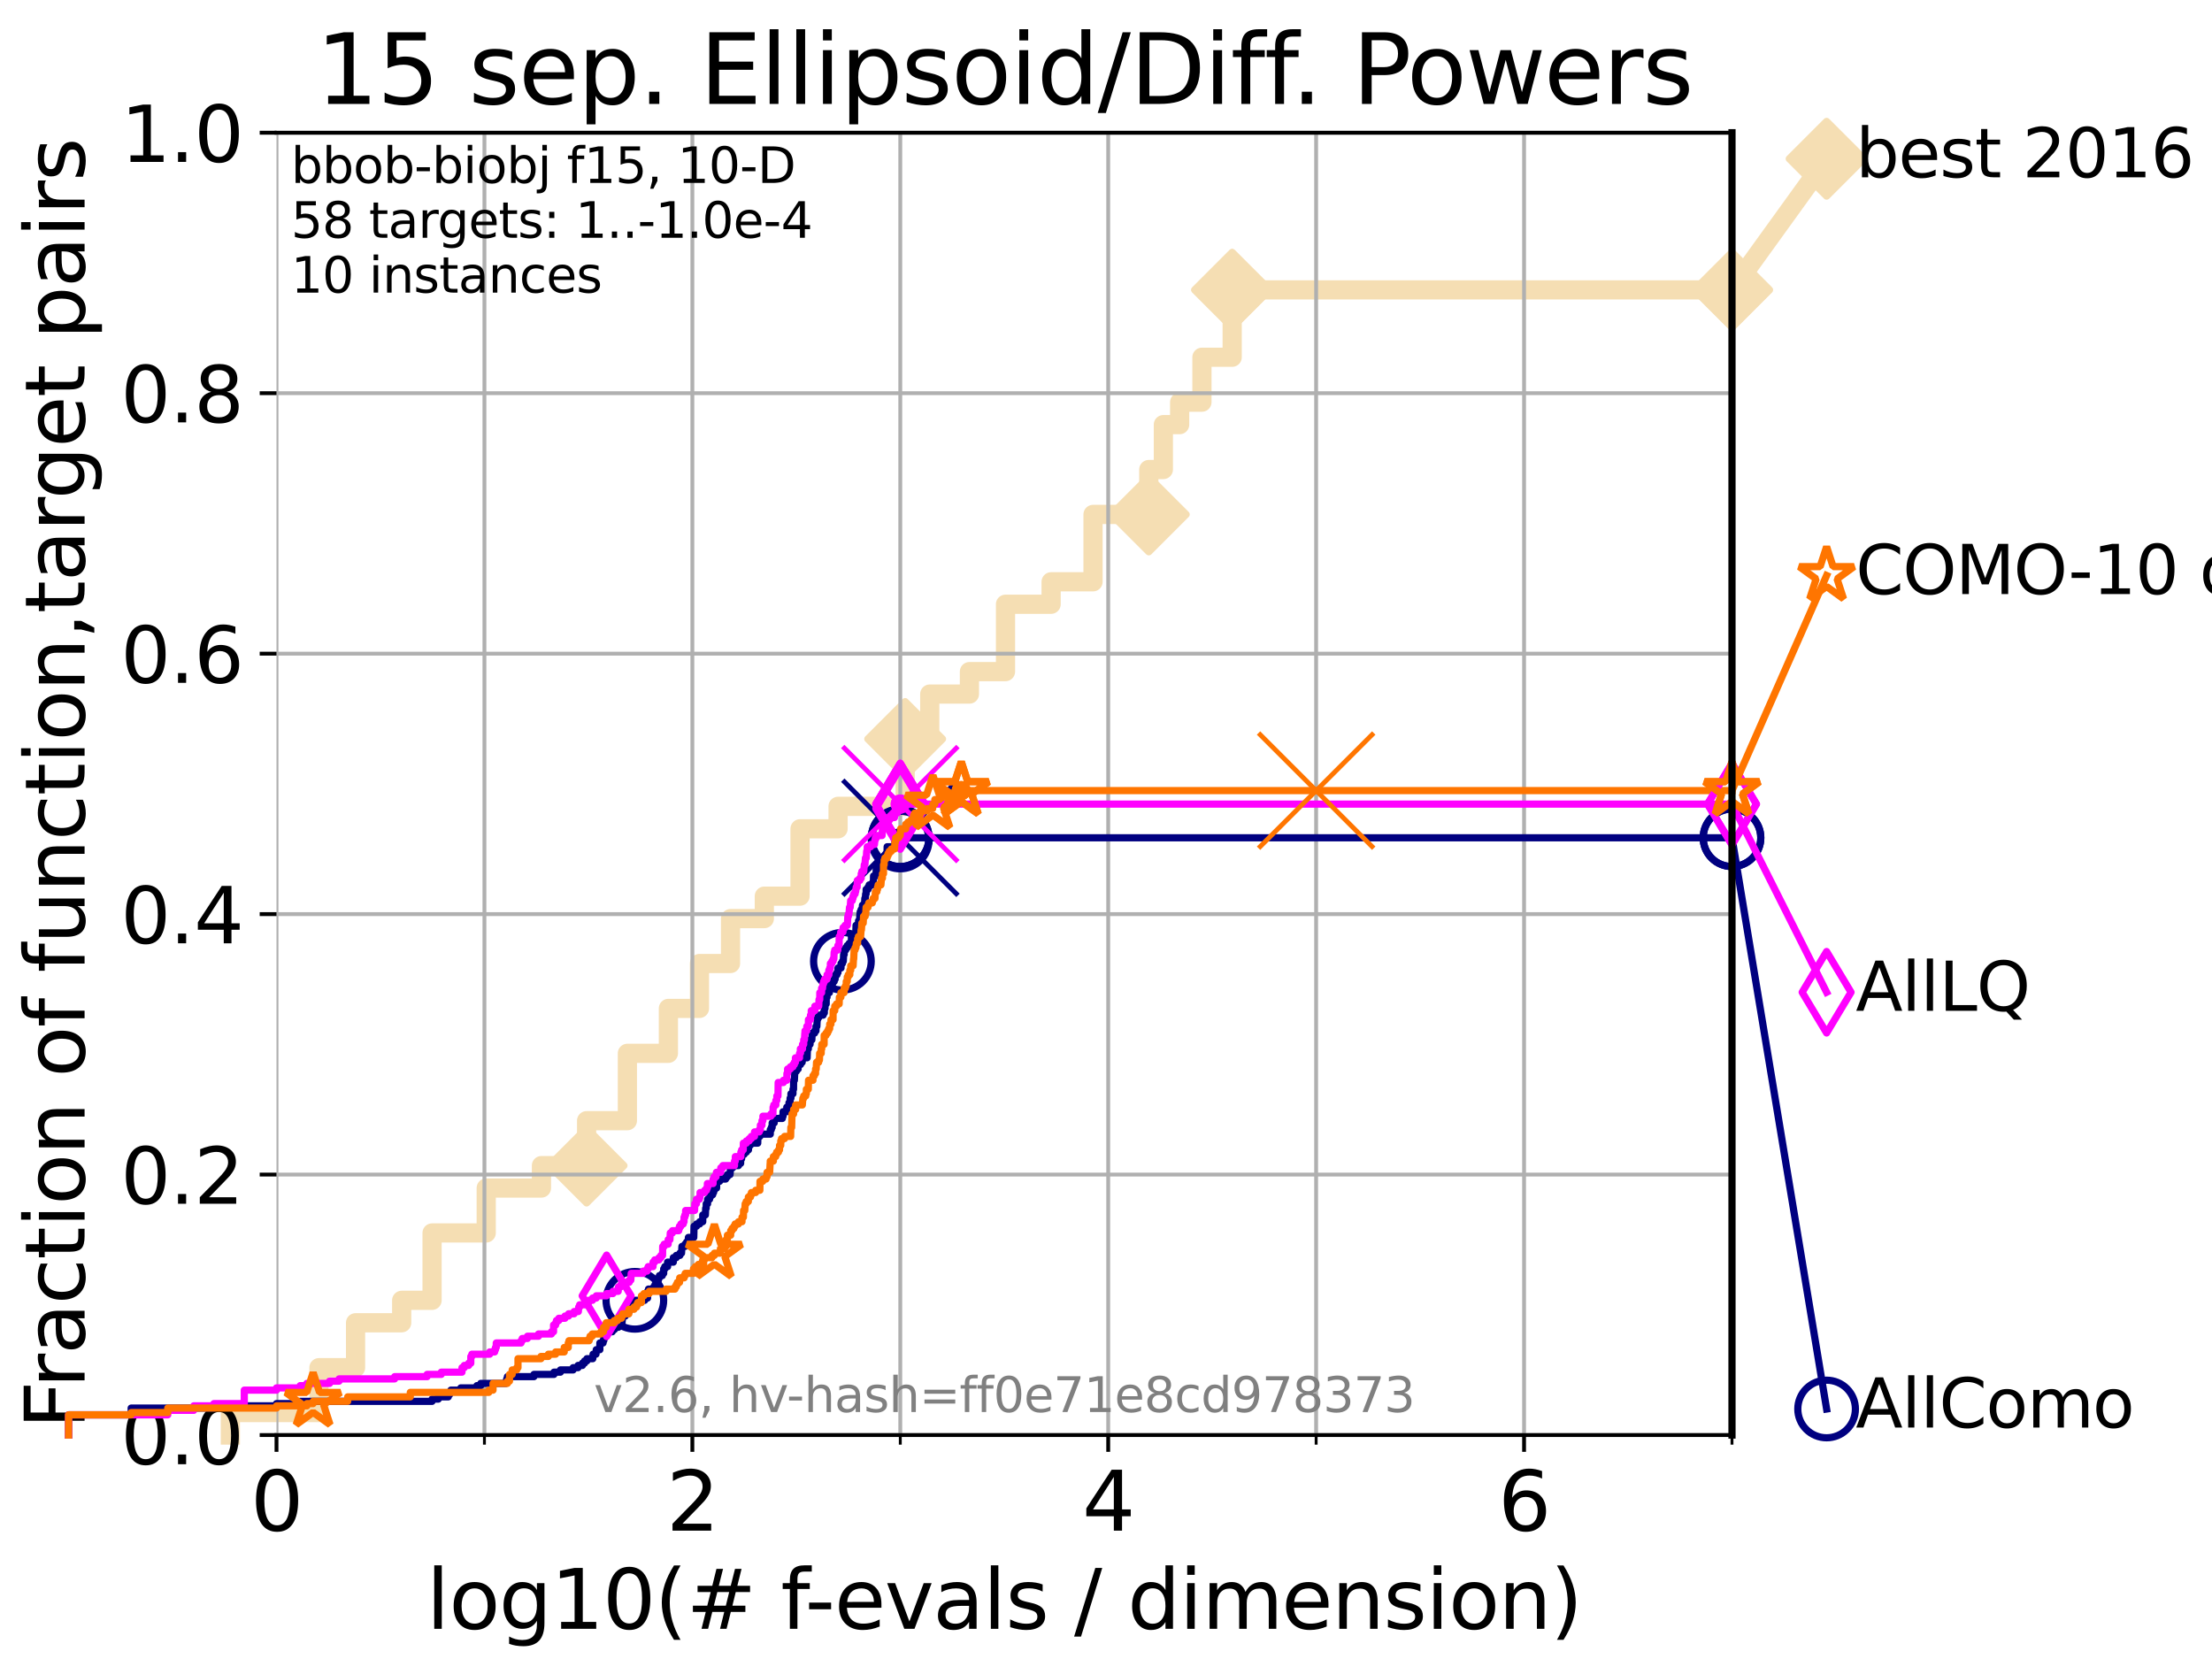 <?xml version="1.0" encoding="utf-8" standalone="no"?>
<!DOCTYPE svg PUBLIC "-//W3C//DTD SVG 1.1//EN"
  "http://www.w3.org/Graphics/SVG/1.1/DTD/svg11.dtd">
<svg xmlns:xlink="http://www.w3.org/1999/xlink" width="460.8pt" height="345.6pt" viewBox="0 0 460.8 345.6" xmlns="http://www.w3.org/2000/svg" version="1.1">
 <defs>
  <style type="text/css">*{stroke-linejoin: round; stroke-linecap: butt}</style>
 </defs>
 <g id="figure_1">
  <g id="patch_1">
   <path d="M 0 345.6 
L 460.8 345.6 
L 460.8 0 
L 0 0 
z
" style="fill: #ffffff"/>
  </g>
  <g id="axes_1">
   <g id="patch_2">
    <path d="M 57.6 298.944 
L 360.806 298.944 
L 360.806 27.648 
L 57.6 27.648 
z
" style="fill: #ffffff"/>
   </g>
   <g id="line2d_1">
    <path d="M 47.991 298.944 
L 47.991 294.266 
L 66.441 294.266 
L 66.441 284.911 
L 74.069 284.911 
L 74.069 275.556 
L 83.678 275.556 
L 83.678 270.879 
L 90.008 270.879 
L 90.008 256.846 
L 101.288 256.846 
L 101.288 247.491 
L 112.79 247.491 
L 112.79 242.814 
L 122.199 242.814 
L 122.199 233.459 
L 130.696 233.459 
L 130.696 219.426 
L 139.24 219.426 
L 139.24 210.071 
L 145.713 210.071 
L 145.713 200.716 
L 152.181 200.716 
L 152.181 191.361 
L 159.224 191.361 
L 159.224 186.684 
L 166.661 186.684 
L 166.661 172.651 
L 174.585 172.651 
L 174.585 167.974 
L 188.563 167.974 
L 188.563 153.941 
L 193.685 153.941 
L 193.685 144.586 
L 201.95 144.586 
L 201.95 139.908 
L 209.464 139.908 
L 209.464 125.876 
L 218.966 125.876 
L 218.966 121.198 
L 227.699 121.198 
L 227.699 107.166 
L 239.314 107.166 
L 239.314 97.811 
L 242.349 97.811 
L 242.349 88.456 
L 245.744 88.456 
L 245.744 83.778 
L 250.384 83.778 
L 250.384 74.423 
L 256.685 74.423 
L 256.685 60.391 
L 360.806 60.391 
" style="fill: none; stroke: #f5deb3; stroke-width: 4; stroke-linecap: square"/>
   </g>
   <g id="line2d_2">
    <defs>
     <path id="m173c760c81" d="M -0 7.778 
L 7.778 0 
L 0 -7.778 
L -7.778 -0 
z
" style="stroke: #f5deb3; stroke-width: 1.5; stroke-linejoin: miter"/>
    </defs>
    <g>
     <use xlink:href="#m173c760c81" x="122.199" y="242.814" style="fill: #f5deb3; stroke: #f5deb3; stroke-width: 1.5; stroke-linejoin: miter"/>
     <use xlink:href="#m173c760c81" x="188.563" y="153.941" style="fill: #f5deb3; stroke: #f5deb3; stroke-width: 1.5; stroke-linejoin: miter"/>
     <use xlink:href="#m173c760c81" x="239.314" y="107.166" style="fill: #f5deb3; stroke: #f5deb3; stroke-width: 1.5; stroke-linejoin: miter"/>
     <use xlink:href="#m173c760c81" x="256.685" y="60.391" style="fill: #f5deb3; stroke: #f5deb3; stroke-width: 1.5; stroke-linejoin: miter"/>
     <use xlink:href="#m173c760c81" x="256.685" y="60.391" style="fill: #f5deb3; stroke: #f5deb3; stroke-width: 1.5; stroke-linejoin: miter"/>
     <use xlink:href="#m173c760c81" x="360.806" y="60.391" style="fill: #f5deb3; stroke: #f5deb3; stroke-width: 1.5; stroke-linejoin: miter"/>
    </g>
   </g>
   <g id="line2d_3">
    <path style="fill: none; stroke: #f5deb3; stroke-width: 4; stroke-linecap: square"/>
    <g/>
   </g>
   <g id="line2d_4">
    <path d="M 360.806 60.391 
L 380.515 33.074 
" style="fill: none; stroke: #f5deb3; stroke-width: 4; stroke-linecap: square"/>
    <g>
     <use xlink:href="#m173c760c81" x="360.806" y="60.391" style="fill: #f5deb3; stroke: #f5deb3; stroke-width: 1.5; stroke-linejoin: miter"/>
     <use xlink:href="#m173c760c81" x="380.515" y="33.074" style="fill: #f5deb3; stroke: #f5deb3; stroke-width: 1.5; stroke-linejoin: miter"/>
    </g>
   </g>
   <g id="matplotlib.axis_1">
    <g id="xtick_1">
     <g id="line2d_5">
      <path d="M 57.6 298.944 
L 57.6 27.648 
" clip-path="url(#p1ddb95989d)" style="fill: none; stroke: #b0b0b0; stroke-width: 0.8; stroke-linecap: square"/>
     </g>
     <g id="line2d_6">
      <defs>
       <path id="mf3acbed35e" d="M 0 0 
L 0 3.5 
" style="stroke: #000000; stroke-width: 0.8"/>
      </defs>
      <g>
       <use xlink:href="#mf3acbed35e" x="57.6" y="298.944" style="stroke: #000000; stroke-width: 0.8"/>
      </g>
     </g>
     <g id="text_1">
      <!-- 0 -->
      <g transform="translate(52.192 318.861) scale(0.17 -0.17)">
       <defs>
        <path id="DejaVuSans-30" d="M 2034 4250 
Q 1547 4250 1301 3770 
Q 1056 3291 1056 2328 
Q 1056 1369 1301 889 
Q 1547 409 2034 409 
Q 2525 409 2770 889 
Q 3016 1369 3016 2328 
Q 3016 3291 2770 3770 
Q 2525 4250 2034 4250 
z
M 2034 4750 
Q 2819 4750 3233 4129 
Q 3647 3509 3647 2328 
Q 3647 1150 3233 529 
Q 2819 -91 2034 -91 
Q 1250 -91 836 529 
Q 422 1150 422 2328 
Q 422 3509 836 4129 
Q 1250 4750 2034 4750 
z
" transform="scale(0.016)"/>
       </defs>
       <use xlink:href="#DejaVuSans-30"/>
      </g>
     </g>
    </g>
    <g id="xtick_2">
     <g id="line2d_7">
      <path d="M 144.23 298.944 
L 144.23 27.648 
" clip-path="url(#p1ddb95989d)" style="fill: none; stroke: #b0b0b0; stroke-width: 0.8; stroke-linecap: square"/>
     </g>
     <g id="line2d_8">
      <g>
       <use xlink:href="#mf3acbed35e" x="144.23" y="298.944" style="stroke: #000000; stroke-width: 0.8"/>
      </g>
     </g>
     <g id="text_2">
      <!-- 2 -->
      <g transform="translate(138.822 318.861) scale(0.17 -0.17)">
       <defs>
        <path id="DejaVuSans-32" d="M 1228 531 
L 3431 531 
L 3431 0 
L 469 0 
L 469 531 
Q 828 903 1448 1529 
Q 2069 2156 2228 2338 
Q 2531 2678 2651 2914 
Q 2772 3150 2772 3378 
Q 2772 3750 2511 3984 
Q 2250 4219 1831 4219 
Q 1534 4219 1204 4116 
Q 875 4013 500 3803 
L 500 4441 
Q 881 4594 1212 4672 
Q 1544 4750 1819 4750 
Q 2544 4750 2975 4387 
Q 3406 4025 3406 3419 
Q 3406 3131 3298 2873 
Q 3191 2616 2906 2266 
Q 2828 2175 2409 1742 
Q 1991 1309 1228 531 
z
" transform="scale(0.016)"/>
       </defs>
       <use xlink:href="#DejaVuSans-32"/>
      </g>
     </g>
    </g>
    <g id="xtick_3">
     <g id="line2d_9">
      <path d="M 230.861 298.944 
L 230.861 27.648 
" clip-path="url(#p1ddb95989d)" style="fill: none; stroke: #b0b0b0; stroke-width: 0.8; stroke-linecap: square"/>
     </g>
     <g id="line2d_10">
      <g>
       <use xlink:href="#mf3acbed35e" x="230.861" y="298.944" style="stroke: #000000; stroke-width: 0.8"/>
      </g>
     </g>
     <g id="text_3">
      <!-- 4 -->
      <g transform="translate(225.453 318.861) scale(0.17 -0.17)">
       <defs>
        <path id="DejaVuSans-34" d="M 2419 4116 
L 825 1625 
L 2419 1625 
L 2419 4116 
z
M 2253 4666 
L 3047 4666 
L 3047 1625 
L 3713 1625 
L 3713 1100 
L 3047 1100 
L 3047 0 
L 2419 0 
L 2419 1100 
L 313 1100 
L 313 1709 
L 2253 4666 
z
" transform="scale(0.016)"/>
       </defs>
       <use xlink:href="#DejaVuSans-34"/>
      </g>
     </g>
    </g>
    <g id="xtick_4">
     <g id="line2d_11">
      <path d="M 317.491 298.944 
L 317.491 27.648 
" clip-path="url(#p1ddb95989d)" style="fill: none; stroke: #b0b0b0; stroke-width: 0.8; stroke-linecap: square"/>
     </g>
     <g id="line2d_12">
      <g>
       <use xlink:href="#mf3acbed35e" x="317.491" y="298.944" style="stroke: #000000; stroke-width: 0.8"/>
      </g>
     </g>
     <g id="text_4">
      <!-- 6 -->
      <g transform="translate(312.083 318.861) scale(0.17 -0.17)">
       <defs>
        <path id="DejaVuSans-36" d="M 2113 2584 
Q 1688 2584 1439 2293 
Q 1191 2003 1191 1497 
Q 1191 994 1439 701 
Q 1688 409 2113 409 
Q 2538 409 2786 701 
Q 3034 994 3034 1497 
Q 3034 2003 2786 2293 
Q 2538 2584 2113 2584 
z
M 3366 4563 
L 3366 3988 
Q 3128 4100 2886 4159 
Q 2644 4219 2406 4219 
Q 1781 4219 1451 3797 
Q 1122 3375 1075 2522 
Q 1259 2794 1537 2939 
Q 1816 3084 2150 3084 
Q 2853 3084 3261 2657 
Q 3669 2231 3669 1497 
Q 3669 778 3244 343 
Q 2819 -91 2113 -91 
Q 1303 -91 875 529 
Q 447 1150 447 2328 
Q 447 3434 972 4092 
Q 1497 4750 2381 4750 
Q 2619 4750 2861 4703 
Q 3103 4656 3366 4563 
z
" transform="scale(0.016)"/>
       </defs>
       <use xlink:href="#DejaVuSans-36"/>
      </g>
     </g>
    </g>
    <g id="xtick_5">
     <g id="line2d_13">
      <path d="M 100.915 298.944 
L 100.915 27.648 
" clip-path="url(#p1ddb95989d)" style="fill: none; stroke: #b0b0b0; stroke-width: 0.8; stroke-linecap: square"/>
     </g>
     <g id="line2d_14">
      <defs>
       <path id="m121f0740a8" d="M 0 0 
L 0 2 
" style="stroke: #000000; stroke-width: 0.6"/>
      </defs>
      <g>
       <use xlink:href="#m121f0740a8" x="100.915" y="298.944" style="stroke: #000000; stroke-width: 0.6"/>
      </g>
     </g>
    </g>
    <g id="xtick_6">
     <g id="line2d_15">
      <path d="M 187.546 298.944 
L 187.546 27.648 
" clip-path="url(#p1ddb95989d)" style="fill: none; stroke: #b0b0b0; stroke-width: 0.8; stroke-linecap: square"/>
     </g>
     <g id="line2d_16">
      <g>
       <use xlink:href="#m121f0740a8" x="187.546" y="298.944" style="stroke: #000000; stroke-width: 0.6"/>
      </g>
     </g>
    </g>
    <g id="xtick_7">
     <g id="line2d_17">
      <path d="M 274.176 298.944 
L 274.176 27.648 
" clip-path="url(#p1ddb95989d)" style="fill: none; stroke: #b0b0b0; stroke-width: 0.8; stroke-linecap: square"/>
     </g>
     <g id="line2d_18">
      <g>
       <use xlink:href="#m121f0740a8" x="274.176" y="298.944" style="stroke: #000000; stroke-width: 0.6"/>
      </g>
     </g>
    </g>
    <g id="xtick_8">
     <g id="line2d_19">
      <path d="M 360.806 298.944 
L 360.806 27.648 
" clip-path="url(#p1ddb95989d)" style="fill: none; stroke: #b0b0b0; stroke-width: 0.8; stroke-linecap: square"/>
     </g>
     <g id="line2d_20">
      <g>
       <use xlink:href="#m121f0740a8" x="360.806" y="298.944" style="stroke: #000000; stroke-width: 0.6"/>
      </g>
     </g>
    </g>
    <g id="text_5">
     <!-- log10(# f-evals / dimension) -->
     <g transform="translate(88.823 339.314) scale(0.17 -0.17)">
      <defs>
       <path id="DejaVuSans-6c" d="M 603 4863 
L 1178 4863 
L 1178 0 
L 603 0 
L 603 4863 
z
" transform="scale(0.016)"/>
       <path id="DejaVuSans-6f" d="M 1959 3097 
Q 1497 3097 1228 2736 
Q 959 2375 959 1747 
Q 959 1119 1226 758 
Q 1494 397 1959 397 
Q 2419 397 2687 759 
Q 2956 1122 2956 1747 
Q 2956 2369 2687 2733 
Q 2419 3097 1959 3097 
z
M 1959 3584 
Q 2709 3584 3137 3096 
Q 3566 2609 3566 1747 
Q 3566 888 3137 398 
Q 2709 -91 1959 -91 
Q 1206 -91 779 398 
Q 353 888 353 1747 
Q 353 2609 779 3096 
Q 1206 3584 1959 3584 
z
" transform="scale(0.016)"/>
       <path id="DejaVuSans-67" d="M 2906 1791 
Q 2906 2416 2648 2759 
Q 2391 3103 1925 3103 
Q 1463 3103 1205 2759 
Q 947 2416 947 1791 
Q 947 1169 1205 825 
Q 1463 481 1925 481 
Q 2391 481 2648 825 
Q 2906 1169 2906 1791 
z
M 3481 434 
Q 3481 -459 3084 -895 
Q 2688 -1331 1869 -1331 
Q 1566 -1331 1297 -1286 
Q 1028 -1241 775 -1147 
L 775 -588 
Q 1028 -725 1275 -790 
Q 1522 -856 1778 -856 
Q 2344 -856 2625 -561 
Q 2906 -266 2906 331 
L 2906 616 
Q 2728 306 2450 153 
Q 2172 0 1784 0 
Q 1141 0 747 490 
Q 353 981 353 1791 
Q 353 2603 747 3093 
Q 1141 3584 1784 3584 
Q 2172 3584 2450 3431 
Q 2728 3278 2906 2969 
L 2906 3500 
L 3481 3500 
L 3481 434 
z
" transform="scale(0.016)"/>
       <path id="DejaVuSans-31" d="M 794 531 
L 1825 531 
L 1825 4091 
L 703 3866 
L 703 4441 
L 1819 4666 
L 2450 4666 
L 2450 531 
L 3481 531 
L 3481 0 
L 794 0 
L 794 531 
z
" transform="scale(0.016)"/>
       <path id="DejaVuSans-28" d="M 1984 4856 
Q 1566 4138 1362 3434 
Q 1159 2731 1159 2009 
Q 1159 1288 1364 580 
Q 1569 -128 1984 -844 
L 1484 -844 
Q 1016 -109 783 600 
Q 550 1309 550 2009 
Q 550 2706 781 3412 
Q 1013 4119 1484 4856 
L 1984 4856 
z
" transform="scale(0.016)"/>
       <path id="DejaVuSans-23" d="M 3272 2816 
L 2363 2816 
L 2100 1772 
L 3016 1772 
L 3272 2816 
z
M 2803 4594 
L 2478 3297 
L 3391 3297 
L 3719 4594 
L 4219 4594 
L 3897 3297 
L 4872 3297 
L 4872 2816 
L 3775 2816 
L 3519 1772 
L 4513 1772 
L 4513 1294 
L 3397 1294 
L 3072 0 
L 2572 0 
L 2894 1294 
L 1978 1294 
L 1656 0 
L 1153 0 
L 1478 1294 
L 494 1294 
L 494 1772 
L 1594 1772 
L 1856 2816 
L 850 2816 
L 850 3297 
L 1978 3297 
L 2297 4594 
L 2803 4594 
z
" transform="scale(0.016)"/>
       <path id="DejaVuSans-20" transform="scale(0.016)"/>
       <path id="DejaVuSans-66" d="M 2375 4863 
L 2375 4384 
L 1825 4384 
Q 1516 4384 1395 4259 
Q 1275 4134 1275 3809 
L 1275 3500 
L 2222 3500 
L 2222 3053 
L 1275 3053 
L 1275 0 
L 697 0 
L 697 3053 
L 147 3053 
L 147 3500 
L 697 3500 
L 697 3744 
Q 697 4328 969 4595 
Q 1241 4863 1831 4863 
L 2375 4863 
z
" transform="scale(0.016)"/>
       <path id="DejaVuSans-2d" d="M 313 2009 
L 1997 2009 
L 1997 1497 
L 313 1497 
L 313 2009 
z
" transform="scale(0.016)"/>
       <path id="DejaVuSans-65" d="M 3597 1894 
L 3597 1613 
L 953 1613 
Q 991 1019 1311 708 
Q 1631 397 2203 397 
Q 2534 397 2845 478 
Q 3156 559 3463 722 
L 3463 178 
Q 3153 47 2828 -22 
Q 2503 -91 2169 -91 
Q 1331 -91 842 396 
Q 353 884 353 1716 
Q 353 2575 817 3079 
Q 1281 3584 2069 3584 
Q 2775 3584 3186 3129 
Q 3597 2675 3597 1894 
z
M 3022 2063 
Q 3016 2534 2758 2815 
Q 2500 3097 2075 3097 
Q 1594 3097 1305 2825 
Q 1016 2553 972 2059 
L 3022 2063 
z
" transform="scale(0.016)"/>
       <path id="DejaVuSans-76" d="M 191 3500 
L 800 3500 
L 1894 563 
L 2988 3500 
L 3597 3500 
L 2284 0 
L 1503 0 
L 191 3500 
z
" transform="scale(0.016)"/>
       <path id="DejaVuSans-61" d="M 2194 1759 
Q 1497 1759 1228 1600 
Q 959 1441 959 1056 
Q 959 750 1161 570 
Q 1363 391 1709 391 
Q 2188 391 2477 730 
Q 2766 1069 2766 1631 
L 2766 1759 
L 2194 1759 
z
M 3341 1997 
L 3341 0 
L 2766 0 
L 2766 531 
Q 2569 213 2275 61 
Q 1981 -91 1556 -91 
Q 1019 -91 701 211 
Q 384 513 384 1019 
Q 384 1609 779 1909 
Q 1175 2209 1959 2209 
L 2766 2209 
L 2766 2266 
Q 2766 2663 2505 2880 
Q 2244 3097 1772 3097 
Q 1472 3097 1187 3025 
Q 903 2953 641 2809 
L 641 3341 
Q 956 3463 1253 3523 
Q 1550 3584 1831 3584 
Q 2591 3584 2966 3190 
Q 3341 2797 3341 1997 
z
" transform="scale(0.016)"/>
       <path id="DejaVuSans-73" d="M 2834 3397 
L 2834 2853 
Q 2591 2978 2328 3040 
Q 2066 3103 1784 3103 
Q 1356 3103 1142 2972 
Q 928 2841 928 2578 
Q 928 2378 1081 2264 
Q 1234 2150 1697 2047 
L 1894 2003 
Q 2506 1872 2764 1633 
Q 3022 1394 3022 966 
Q 3022 478 2636 193 
Q 2250 -91 1575 -91 
Q 1294 -91 989 -36 
Q 684 19 347 128 
L 347 722 
Q 666 556 975 473 
Q 1284 391 1588 391 
Q 1994 391 2212 530 
Q 2431 669 2431 922 
Q 2431 1156 2273 1281 
Q 2116 1406 1581 1522 
L 1381 1569 
Q 847 1681 609 1914 
Q 372 2147 372 2553 
Q 372 3047 722 3315 
Q 1072 3584 1716 3584 
Q 2034 3584 2315 3537 
Q 2597 3491 2834 3397 
z
" transform="scale(0.016)"/>
       <path id="DejaVuSans-2f" d="M 1625 4666 
L 2156 4666 
L 531 -594 
L 0 -594 
L 1625 4666 
z
" transform="scale(0.016)"/>
       <path id="DejaVuSans-64" d="M 2906 2969 
L 2906 4863 
L 3481 4863 
L 3481 0 
L 2906 0 
L 2906 525 
Q 2725 213 2448 61 
Q 2172 -91 1784 -91 
Q 1150 -91 751 415 
Q 353 922 353 1747 
Q 353 2572 751 3078 
Q 1150 3584 1784 3584 
Q 2172 3584 2448 3432 
Q 2725 3281 2906 2969 
z
M 947 1747 
Q 947 1113 1208 752 
Q 1469 391 1925 391 
Q 2381 391 2643 752 
Q 2906 1113 2906 1747 
Q 2906 2381 2643 2742 
Q 2381 3103 1925 3103 
Q 1469 3103 1208 2742 
Q 947 2381 947 1747 
z
" transform="scale(0.016)"/>
       <path id="DejaVuSans-69" d="M 603 3500 
L 1178 3500 
L 1178 0 
L 603 0 
L 603 3500 
z
M 603 4863 
L 1178 4863 
L 1178 4134 
L 603 4134 
L 603 4863 
z
" transform="scale(0.016)"/>
       <path id="DejaVuSans-6d" d="M 3328 2828 
Q 3544 3216 3844 3400 
Q 4144 3584 4550 3584 
Q 5097 3584 5394 3201 
Q 5691 2819 5691 2113 
L 5691 0 
L 5113 0 
L 5113 2094 
Q 5113 2597 4934 2840 
Q 4756 3084 4391 3084 
Q 3944 3084 3684 2787 
Q 3425 2491 3425 1978 
L 3425 0 
L 2847 0 
L 2847 2094 
Q 2847 2600 2669 2842 
Q 2491 3084 2119 3084 
Q 1678 3084 1418 2786 
Q 1159 2488 1159 1978 
L 1159 0 
L 581 0 
L 581 3500 
L 1159 3500 
L 1159 2956 
Q 1356 3278 1631 3431 
Q 1906 3584 2284 3584 
Q 2666 3584 2933 3390 
Q 3200 3197 3328 2828 
z
" transform="scale(0.016)"/>
       <path id="DejaVuSans-6e" d="M 3513 2113 
L 3513 0 
L 2938 0 
L 2938 2094 
Q 2938 2591 2744 2837 
Q 2550 3084 2163 3084 
Q 1697 3084 1428 2787 
Q 1159 2491 1159 1978 
L 1159 0 
L 581 0 
L 581 3500 
L 1159 3500 
L 1159 2956 
Q 1366 3272 1645 3428 
Q 1925 3584 2291 3584 
Q 2894 3584 3203 3211 
Q 3513 2838 3513 2113 
z
" transform="scale(0.016)"/>
       <path id="DejaVuSans-29" d="M 513 4856 
L 1013 4856 
Q 1481 4119 1714 3412 
Q 1947 2706 1947 2009 
Q 1947 1309 1714 600 
Q 1481 -109 1013 -844 
L 513 -844 
Q 928 -128 1133 580 
Q 1338 1288 1338 2009 
Q 1338 2731 1133 3434 
Q 928 4138 513 4856 
z
" transform="scale(0.016)"/>
      </defs>
      <use xlink:href="#DejaVuSans-6c"/>
      <use xlink:href="#DejaVuSans-6f" x="27.783"/>
      <use xlink:href="#DejaVuSans-67" x="88.965"/>
      <use xlink:href="#DejaVuSans-31" x="152.441"/>
      <use xlink:href="#DejaVuSans-30" x="216.064"/>
      <use xlink:href="#DejaVuSans-28" x="279.688"/>
      <use xlink:href="#DejaVuSans-23" x="318.701"/>
      <use xlink:href="#DejaVuSans-20" x="402.49"/>
      <use xlink:href="#DejaVuSans-66" x="434.277"/>
      <use xlink:href="#DejaVuSans-2d" x="463.982"/>
      <use xlink:href="#DejaVuSans-65" x="500.066"/>
      <use xlink:href="#DejaVuSans-76" x="561.59"/>
      <use xlink:href="#DejaVuSans-61" x="620.77"/>
      <use xlink:href="#DejaVuSans-6c" x="682.049"/>
      <use xlink:href="#DejaVuSans-73" x="709.832"/>
      <use xlink:href="#DejaVuSans-20" x="761.932"/>
      <use xlink:href="#DejaVuSans-2f" x="793.719"/>
      <use xlink:href="#DejaVuSans-20" x="827.41"/>
      <use xlink:href="#DejaVuSans-64" x="859.197"/>
      <use xlink:href="#DejaVuSans-69" x="922.674"/>
      <use xlink:href="#DejaVuSans-6d" x="950.457"/>
      <use xlink:href="#DejaVuSans-65" x="1047.869"/>
      <use xlink:href="#DejaVuSans-6e" x="1109.393"/>
      <use xlink:href="#DejaVuSans-73" x="1172.771"/>
      <use xlink:href="#DejaVuSans-69" x="1224.871"/>
      <use xlink:href="#DejaVuSans-6f" x="1252.654"/>
      <use xlink:href="#DejaVuSans-6e" x="1313.836"/>
      <use xlink:href="#DejaVuSans-29" x="1377.215"/>
     </g>
    </g>
   </g>
   <g id="matplotlib.axis_2">
    <g id="ytick_1">
     <g id="line2d_21">
      <path d="M 57.6 298.944 
L 360.806 298.944 
" clip-path="url(#p1ddb95989d)" style="fill: none; stroke: #b0b0b0; stroke-width: 0.8; stroke-linecap: square"/>
     </g>
     <g id="line2d_22">
      <defs>
       <path id="m095374b05a" d="M 0 0 
L -3.5 0 
" style="stroke: #000000; stroke-width: 0.8"/>
      </defs>
      <g>
       <use xlink:href="#m095374b05a" x="57.6" y="298.944" style="stroke: #000000; stroke-width: 0.8"/>
      </g>
     </g>
     <g id="text_6">
      <!-- 0.0 -->
      <g transform="translate(25.155 305.023) scale(0.16 -0.16)">
       <defs>
        <path id="DejaVuSans-2e" d="M 684 794 
L 1344 794 
L 1344 0 
L 684 0 
L 684 794 
z
" transform="scale(0.016)"/>
       </defs>
       <use xlink:href="#DejaVuSans-30"/>
       <use xlink:href="#DejaVuSans-2e" x="63.623"/>
       <use xlink:href="#DejaVuSans-30" x="95.41"/>
      </g>
     </g>
    </g>
    <g id="ytick_2">
     <g id="line2d_23">
      <path d="M 57.6 244.685 
L 360.806 244.685 
" clip-path="url(#p1ddb95989d)" style="fill: none; stroke: #b0b0b0; stroke-width: 0.8; stroke-linecap: square"/>
     </g>
     <g id="line2d_24">
      <g>
       <use xlink:href="#m095374b05a" x="57.6" y="244.685" style="stroke: #000000; stroke-width: 0.8"/>
      </g>
     </g>
     <g id="text_7">
      <!-- 0.2 -->
      <g transform="translate(25.155 250.764) scale(0.16 -0.16)">
       <use xlink:href="#DejaVuSans-30"/>
       <use xlink:href="#DejaVuSans-2e" x="63.623"/>
       <use xlink:href="#DejaVuSans-32" x="95.41"/>
      </g>
     </g>
    </g>
    <g id="ytick_3">
     <g id="line2d_25">
      <path d="M 57.6 190.426 
L 360.806 190.426 
" clip-path="url(#p1ddb95989d)" style="fill: none; stroke: #b0b0b0; stroke-width: 0.8; stroke-linecap: square"/>
     </g>
     <g id="line2d_26">
      <g>
       <use xlink:href="#m095374b05a" x="57.6" y="190.426" style="stroke: #000000; stroke-width: 0.8"/>
      </g>
     </g>
     <g id="text_8">
      <!-- 0.4 -->
      <g transform="translate(25.155 196.504) scale(0.16 -0.16)">
       <use xlink:href="#DejaVuSans-30"/>
       <use xlink:href="#DejaVuSans-2e" x="63.623"/>
       <use xlink:href="#DejaVuSans-34" x="95.41"/>
      </g>
     </g>
    </g>
    <g id="ytick_4">
     <g id="line2d_27">
      <path d="M 57.6 136.166 
L 360.806 136.166 
" clip-path="url(#p1ddb95989d)" style="fill: none; stroke: #b0b0b0; stroke-width: 0.8; stroke-linecap: square"/>
     </g>
     <g id="line2d_28">
      <g>
       <use xlink:href="#m095374b05a" x="57.6" y="136.166" style="stroke: #000000; stroke-width: 0.8"/>
      </g>
     </g>
     <g id="text_9">
      <!-- 0.6 -->
      <g transform="translate(25.155 142.245) scale(0.16 -0.16)">
       <use xlink:href="#DejaVuSans-30"/>
       <use xlink:href="#DejaVuSans-2e" x="63.623"/>
       <use xlink:href="#DejaVuSans-36" x="95.41"/>
      </g>
     </g>
    </g>
    <g id="ytick_5">
     <g id="line2d_29">
      <path d="M 57.6 81.907 
L 360.806 81.907 
" clip-path="url(#p1ddb95989d)" style="fill: none; stroke: #b0b0b0; stroke-width: 0.8; stroke-linecap: square"/>
     </g>
     <g id="line2d_30">
      <g>
       <use xlink:href="#m095374b05a" x="57.6" y="81.907" style="stroke: #000000; stroke-width: 0.8"/>
      </g>
     </g>
     <g id="text_10">
      <!-- 0.8 -->
      <g transform="translate(25.155 87.986) scale(0.16 -0.16)">
       <defs>
        <path id="DejaVuSans-38" d="M 2034 2216 
Q 1584 2216 1326 1975 
Q 1069 1734 1069 1313 
Q 1069 891 1326 650 
Q 1584 409 2034 409 
Q 2484 409 2743 651 
Q 3003 894 3003 1313 
Q 3003 1734 2745 1975 
Q 2488 2216 2034 2216 
z
M 1403 2484 
Q 997 2584 770 2862 
Q 544 3141 544 3541 
Q 544 4100 942 4425 
Q 1341 4750 2034 4750 
Q 2731 4750 3128 4425 
Q 3525 4100 3525 3541 
Q 3525 3141 3298 2862 
Q 3072 2584 2669 2484 
Q 3125 2378 3379 2068 
Q 3634 1759 3634 1313 
Q 3634 634 3220 271 
Q 2806 -91 2034 -91 
Q 1263 -91 848 271 
Q 434 634 434 1313 
Q 434 1759 690 2068 
Q 947 2378 1403 2484 
z
M 1172 3481 
Q 1172 3119 1398 2916 
Q 1625 2713 2034 2713 
Q 2441 2713 2670 2916 
Q 2900 3119 2900 3481 
Q 2900 3844 2670 4047 
Q 2441 4250 2034 4250 
Q 1625 4250 1398 4047 
Q 1172 3844 1172 3481 
z
" transform="scale(0.016)"/>
       </defs>
       <use xlink:href="#DejaVuSans-30"/>
       <use xlink:href="#DejaVuSans-2e" x="63.623"/>
       <use xlink:href="#DejaVuSans-38" x="95.41"/>
      </g>
     </g>
    </g>
    <g id="ytick_6">
     <g id="line2d_31">
      <path d="M 57.6 27.648 
L 360.806 27.648 
" clip-path="url(#p1ddb95989d)" style="fill: none; stroke: #b0b0b0; stroke-width: 0.8; stroke-linecap: square"/>
     </g>
     <g id="line2d_32">
      <g>
       <use xlink:href="#m095374b05a" x="57.6" y="27.648" style="stroke: #000000; stroke-width: 0.8"/>
      </g>
     </g>
     <g id="text_11">
      <!-- 1.0 -->
      <g transform="translate(25.155 33.727) scale(0.16 -0.16)">
       <use xlink:href="#DejaVuSans-31"/>
       <use xlink:href="#DejaVuSans-2e" x="63.623"/>
       <use xlink:href="#DejaVuSans-30" x="95.41"/>
      </g>
     </g>
    </g>
    <g id="text_12">
     <!-- Fraction of function,target pairs -->
     <g transform="translate(17.62 297.681) rotate(-90) scale(0.17 -0.17)">
      <defs>
       <path id="DejaVuSans-46" d="M 628 4666 
L 3309 4666 
L 3309 4134 
L 1259 4134 
L 1259 2759 
L 3109 2759 
L 3109 2228 
L 1259 2228 
L 1259 0 
L 628 0 
L 628 4666 
z
" transform="scale(0.016)"/>
       <path id="DejaVuSans-72" d="M 2631 2963 
Q 2534 3019 2420 3045 
Q 2306 3072 2169 3072 
Q 1681 3072 1420 2755 
Q 1159 2438 1159 1844 
L 1159 0 
L 581 0 
L 581 3500 
L 1159 3500 
L 1159 2956 
Q 1341 3275 1631 3429 
Q 1922 3584 2338 3584 
Q 2397 3584 2469 3576 
Q 2541 3569 2628 3553 
L 2631 2963 
z
" transform="scale(0.016)"/>
       <path id="DejaVuSans-63" d="M 3122 3366 
L 3122 2828 
Q 2878 2963 2633 3030 
Q 2388 3097 2138 3097 
Q 1578 3097 1268 2742 
Q 959 2388 959 1747 
Q 959 1106 1268 751 
Q 1578 397 2138 397 
Q 2388 397 2633 464 
Q 2878 531 3122 666 
L 3122 134 
Q 2881 22 2623 -34 
Q 2366 -91 2075 -91 
Q 1284 -91 818 406 
Q 353 903 353 1747 
Q 353 2603 823 3093 
Q 1294 3584 2113 3584 
Q 2378 3584 2631 3529 
Q 2884 3475 3122 3366 
z
" transform="scale(0.016)"/>
       <path id="DejaVuSans-74" d="M 1172 4494 
L 1172 3500 
L 2356 3500 
L 2356 3053 
L 1172 3053 
L 1172 1153 
Q 1172 725 1289 603 
Q 1406 481 1766 481 
L 2356 481 
L 2356 0 
L 1766 0 
Q 1100 0 847 248 
Q 594 497 594 1153 
L 594 3053 
L 172 3053 
L 172 3500 
L 594 3500 
L 594 4494 
L 1172 4494 
z
" transform="scale(0.016)"/>
       <path id="DejaVuSans-75" d="M 544 1381 
L 544 3500 
L 1119 3500 
L 1119 1403 
Q 1119 906 1312 657 
Q 1506 409 1894 409 
Q 2359 409 2629 706 
Q 2900 1003 2900 1516 
L 2900 3500 
L 3475 3500 
L 3475 0 
L 2900 0 
L 2900 538 
Q 2691 219 2414 64 
Q 2138 -91 1772 -91 
Q 1169 -91 856 284 
Q 544 659 544 1381 
z
M 1991 3584 
L 1991 3584 
z
" transform="scale(0.016)"/>
       <path id="DejaVuSans-2c" d="M 750 794 
L 1409 794 
L 1409 256 
L 897 -744 
L 494 -744 
L 750 256 
L 750 794 
z
" transform="scale(0.016)"/>
       <path id="DejaVuSans-70" d="M 1159 525 
L 1159 -1331 
L 581 -1331 
L 581 3500 
L 1159 3500 
L 1159 2969 
Q 1341 3281 1617 3432 
Q 1894 3584 2278 3584 
Q 2916 3584 3314 3078 
Q 3713 2572 3713 1747 
Q 3713 922 3314 415 
Q 2916 -91 2278 -91 
Q 1894 -91 1617 61 
Q 1341 213 1159 525 
z
M 3116 1747 
Q 3116 2381 2855 2742 
Q 2594 3103 2138 3103 
Q 1681 3103 1420 2742 
Q 1159 2381 1159 1747 
Q 1159 1113 1420 752 
Q 1681 391 2138 391 
Q 2594 391 2855 752 
Q 3116 1113 3116 1747 
z
" transform="scale(0.016)"/>
      </defs>
      <use xlink:href="#DejaVuSans-46"/>
      <use xlink:href="#DejaVuSans-72" x="50.27"/>
      <use xlink:href="#DejaVuSans-61" x="91.383"/>
      <use xlink:href="#DejaVuSans-63" x="152.662"/>
      <use xlink:href="#DejaVuSans-74" x="207.643"/>
      <use xlink:href="#DejaVuSans-69" x="246.852"/>
      <use xlink:href="#DejaVuSans-6f" x="274.635"/>
      <use xlink:href="#DejaVuSans-6e" x="335.816"/>
      <use xlink:href="#DejaVuSans-20" x="399.195"/>
      <use xlink:href="#DejaVuSans-6f" x="430.982"/>
      <use xlink:href="#DejaVuSans-66" x="492.164"/>
      <use xlink:href="#DejaVuSans-20" x="527.369"/>
      <use xlink:href="#DejaVuSans-66" x="559.156"/>
      <use xlink:href="#DejaVuSans-75" x="594.361"/>
      <use xlink:href="#DejaVuSans-6e" x="657.74"/>
      <use xlink:href="#DejaVuSans-63" x="721.119"/>
      <use xlink:href="#DejaVuSans-74" x="776.1"/>
      <use xlink:href="#DejaVuSans-69" x="815.309"/>
      <use xlink:href="#DejaVuSans-6f" x="843.092"/>
      <use xlink:href="#DejaVuSans-6e" x="904.273"/>
      <use xlink:href="#DejaVuSans-2c" x="967.652"/>
      <use xlink:href="#DejaVuSans-74" x="999.439"/>
      <use xlink:href="#DejaVuSans-61" x="1038.648"/>
      <use xlink:href="#DejaVuSans-72" x="1099.928"/>
      <use xlink:href="#DejaVuSans-67" x="1139.291"/>
      <use xlink:href="#DejaVuSans-65" x="1202.768"/>
      <use xlink:href="#DejaVuSans-74" x="1264.291"/>
      <use xlink:href="#DejaVuSans-20" x="1303.5"/>
      <use xlink:href="#DejaVuSans-70" x="1335.287"/>
      <use xlink:href="#DejaVuSans-61" x="1398.764"/>
      <use xlink:href="#DejaVuSans-69" x="1460.043"/>
      <use xlink:href="#DejaVuSans-72" x="1487.826"/>
      <use xlink:href="#DejaVuSans-73" x="1528.939"/>
     </g>
    </g>
   </g>
   <g id="line2d_33">
    <defs>
     <path id="mf3cbde68b6" d="M 0 1.5 
C 0.398 1.5 0.779 1.342 1.061 1.061 
C 1.342 0.779 1.5 0.398 1.5 0 
C 1.5 -0.398 1.342 -0.779 1.061 -1.061 
C 0.779 -1.342 0.398 -1.5 0 -1.5 
C -0.398 -1.5 -0.779 -1.342 -1.061 -1.061 
C -1.342 -0.779 -1.5 -0.398 -1.5 0 
C -1.5 0.398 -1.342 0.779 -1.061 1.061 
C -0.779 1.342 -0.398 1.5 0 1.5 
z
" style="stroke: #f5deb3"/>
    </defs>
    <g>
     <use xlink:href="#mf3cbde68b6" x="256.685" y="60.391" style="fill: #f5deb3; stroke: #f5deb3"/>
     <use xlink:href="#mf3cbde68b6" x="256.685" y="60.391" style="fill: #f5deb3; stroke: #f5deb3"/>
    </g>
   </g>
   <g id="line2d_34">
    <defs>
     <path id="me9c31e3ee3" d="M 0 1.5 
C 0.398 1.5 0.779 1.342 1.061 1.061 
C 1.342 0.779 1.5 0.398 1.5 0 
C 1.5 -0.398 1.342 -0.779 1.061 -1.061 
C 0.779 -1.342 0.398 -1.5 0 -1.5 
C -0.398 -1.5 -0.779 -1.342 -1.061 -1.061 
C -1.342 -0.779 -1.5 -0.398 -1.5 0 
C -1.5 0.398 -1.342 0.779 -1.061 1.061 
C -0.779 1.342 -0.398 1.5 0 1.5 
z
" style="stroke: #000080"/>
    </defs>
    <g>
     <use xlink:href="#me9c31e3ee3" x="187.525" y="174.522" style="fill: #000080; stroke: #000080"/>
     <use xlink:href="#me9c31e3ee3" x="187.525" y="174.522" style="fill: #000080; stroke: #000080"/>
    </g>
   </g>
   <g id="line2d_35">
    <path d="M 14.285 298.944 
L 14.285 294.734 
L 27.324 294.734 
L 27.324 293.331 
L 44.561 293.331 
L 44.561 292.863 
L 57.6 292.863 
L 57.6 292.395 
L 62.535 292.395 
L 62.535 291.928 
L 90.008 291.928 
L 90.008 291.46 
L 91.306 291.46 
L 91.306 290.992 
L 93.382 290.992 
L 93.382 290.524 
L 93.66 290.524 
L 93.66 290.057 
L 93.935 290.057 
L 93.935 289.589 
L 95.999 289.589 
L 95.999 289.121 
L 99.347 289.121 
L 99.347 288.653 
L 100.147 288.653 
L 100.147 288.186 
L 105.411 288.186 
L 105.411 287.718 
L 105.559 287.718 
L 105.559 287.25 
L 105.705 287.25 
L 105.705 286.782 
L 111.226 286.782 
L 111.226 286.315 
L 115.402 286.315 
L 115.402 285.847 
L 116.746 285.847 
L 116.746 285.379 
L 119.39 285.379 
L 119.39 284.911 
L 120.418 284.911 
L 120.418 284.444 
L 121.329 284.444 
L 121.329 283.976 
L 121.769 283.976 
L 121.769 283.508 
L 122.259 283.508 
L 122.259 283.04 
L 123.488 283.04 
L 123.545 282.105 
L 124.156 282.105 
L 124.211 281.169 
L 124.959 281.169 
L 124.959 279.766 
L 125.628 279.766 
L 125.628 279.298 
L 125.779 279.298 
L 125.779 278.831 
L 125.929 278.831 
L 126.029 277.895 
L 126.469 277.895 
L 126.469 277.427 
L 127.55 277.427 
L 127.55 276.96 
L 128.001 276.96 
L 128.001 276.492 
L 128.829 276.492 
L 128.829 276.024 
L 129.417 276.024 
L 129.417 275.556 
L 129.582 275.556 
L 129.664 274.621 
L 129.704 274.621 
L 129.704 274.153 
L 130.266 274.153 
L 130.266 273.685 
L 130.888 273.685 
L 130.888 273.218 
L 131.078 273.218 
L 131.078 272.75 
L 131.341 272.75 
L 131.341 272.282 
L 131.674 272.282 
L 131.674 271.814 
L 131.929 271.814 
L 131.929 271.347 
L 132.252 271.347 
L 132.252 270.879 
L 134.305 270.879 
L 134.305 270.411 
L 134.901 270.411 
L 134.901 269.008 
L 135.085 269.008 
L 135.085 268.54 
L 136.184 268.54 
L 136.184 268.072 
L 136.442 268.072 
L 136.442 267.605 
L 136.781 267.605 
L 136.781 266.669 
L 137.168 266.669 
L 137.168 266.201 
L 137.359 266.201 
L 137.359 265.734 
L 137.972 265.734 
L 137.972 265.266 
L 138.259 265.266 
L 138.259 264.33 
L 138.49 264.33 
L 138.49 263.863 
L 139.068 263.863 
L 139.068 262.927 
L 140.266 262.927 
L 140.266 261.992 
L 140.883 261.992 
L 140.883 261.524 
L 141.632 261.524 
L 141.632 261.056 
L 141.975 261.056 
L 142.059 259.653 
L 142.703 259.653 
L 142.703 259.185 
L 143.046 259.185 
L 143.046 258.717 
L 143.404 258.717 
L 143.404 257.782 
L 144.529 257.782 
L 144.584 255.443 
L 145.112 255.443 
L 145.112 254.975 
L 145.765 254.975 
L 145.765 254.508 
L 146.396 254.508 
L 146.396 253.104 
L 146.941 253.104 
L 147.006 251.701 
L 147.119 251.701 
L 147.119 250.766 
L 147.408 250.766 
L 147.408 249.83 
L 147.816 249.83 
L 147.816 249.362 
L 147.987 249.362 
L 147.987 248.895 
L 148.458 248.895 
L 148.458 248.427 
L 148.652 248.427 
L 148.652 247.959 
L 148.815 247.959 
L 148.815 247.491 
L 149.281 247.491 
L 149.296 246.088 
L 149.918 246.088 
L 149.918 245.62 
L 151.168 245.62 
L 151.168 245.153 
L 151.529 245.153 
L 151.529 244.685 
L 152.082 244.685 
L 152.181 243.282 
L 152.62 243.282 
L 152.62 242.814 
L 153.844 242.814 
L 153.844 242.346 
L 154.29 242.346 
L 154.29 241.411 
L 154.487 241.411 
L 154.552 240.475 
L 155.014 240.475 
L 155.014 240.007 
L 155.485 240.007 
L 155.485 239.54 
L 155.925 239.54 
L 155.925 238.604 
L 156.295 238.604 
L 156.295 238.136 
L 157.853 238.136 
L 157.889 236.733 
L 158.295 236.733 
L 158.295 236.265 
L 160.463 236.265 
L 160.463 235.33 
L 160.676 235.33 
L 160.676 234.862 
L 160.855 234.862 
L 160.855 233.927 
L 161.278 233.927 
L 161.278 232.991 
L 162.971 232.991 
L 162.971 232.523 
L 163.123 232.523 
L 163.123 231.588 
L 163.899 231.588 
L 163.899 230.652 
L 164.356 230.652 
L 164.356 229.717 
L 164.594 229.717 
L 164.594 228.781 
L 164.765 228.781 
L 164.765 227.846 
L 165.189 227.846 
L 165.189 226.91 
L 165.306 226.91 
L 165.325 225.039 
L 165.483 225.039 
L 165.58 223.168 
L 165.898 223.168 
L 165.898 222.7 
L 166.263 222.7 
L 166.263 221.765 
L 166.764 221.765 
L 166.764 221.297 
L 167.102 221.297 
L 167.185 220.362 
L 168.138 220.362 
L 168.206 218.491 
L 168.395 218.491 
L 168.395 217.555 
L 168.75 217.555 
L 168.75 216.62 
L 169.125 216.62 
L 169.195 215.216 
L 169.697 215.216 
L 169.697 214.749 
L 169.986 214.749 
L 169.986 213.813 
L 170.167 213.813 
L 170.233 212.41 
L 170.323 212.41 
L 170.323 211.942 
L 170.584 211.942 
L 170.584 211.474 
L 171.471 211.474 
L 171.471 211.007 
L 171.722 211.007 
L 171.722 210.071 
L 171.865 210.071 
L 171.865 209.136 
L 172.11 209.136 
L 172.123 207.732 
L 172.289 207.732 
L 172.289 206.797 
L 172.774 206.797 
L 172.774 205.861 
L 173.23 205.861 
L 173.23 204.926 
L 173.462 204.926 
L 173.462 204.458 
L 173.778 204.458 
L 173.778 203.99 
L 173.968 203.99 
L 174.065 203.055 
L 174.359 203.055 
L 174.359 202.587 
L 174.57 202.587 
L 174.57 201.652 
L 175.201 201.652 
L 175.201 200.716 
L 175.489 200.716 
L 175.489 200.248 
L 175.673 200.248 
L 175.744 198.845 
L 175.86 198.845 
L 175.86 197.91 
L 176.172 197.91 
L 176.172 197.442 
L 176.493 197.442 
L 176.493 196.974 
L 176.899 196.974 
L 176.899 196.506 
L 177.357 196.506 
L 177.37 194.635 
L 178.269 194.635 
L 178.33 192.764 
L 178.83 192.764 
L 178.845 191.829 
L 179.062 191.829 
L 179.133 190.426 
L 179.194 190.426 
L 179.194 189.958 
L 179.384 189.958 
L 179.384 189.49 
L 179.595 189.49 
L 179.669 188.555 
L 180.09 188.555 
L 180.163 187.151 
L 180.26 187.151 
L 180.332 186.216 
L 180.431 186.216 
L 180.431 185.28 
L 180.825 185.28 
L 180.825 184.813 
L 181.06 184.813 
L 181.06 184.345 
L 181.749 184.345 
L 181.749 183.877 
L 181.945 183.877 
L 181.975 182.474 
L 182.455 182.474 
L 182.541 181.071 
L 182.898 181.071 
L 182.898 180.603 
L 183.757 180.603 
L 183.757 179.667 
L 184.083 179.667 
L 184.083 179.2 
L 184.277 179.2 
L 184.279 178.264 
L 184.568 178.264 
L 184.568 177.796 
L 184.785 177.796 
L 184.809 176.393 
L 186.374 176.393 
L 186.374 175.925 
L 187.387 175.925 
L 187.457 174.99 
L 187.525 174.99 
L 187.525 174.522 
L 360.806 174.522 
L 360.806 174.522 
" style="fill: none; stroke: #000080; stroke-width: 1.5; stroke-linecap: square"/>
   </g>
   <g id="line2d_36">
    <defs>
     <path id="m0aa28a3008" d="M 0 6 
C 1.591 6 3.117 5.368 4.243 4.243 
C 5.368 3.117 6 1.591 6 0 
C 6 -1.591 5.368 -3.117 4.243 -4.243 
C 3.117 -5.368 1.591 -6 0 -6 
C -1.591 -6 -3.117 -5.368 -4.243 -4.243 
C -5.368 -3.117 -6 -1.591 -6 0 
C -6 1.591 -5.368 3.117 -4.243 4.243 
C -3.117 5.368 -1.591 6 0 6 
z
" style="stroke: #000080; stroke-width: 1.5"/>
    </defs>
    <g>
     <use xlink:href="#m0aa28a3008" x="132.252" y="270.879" style="fill-opacity: 0; stroke: #000080; stroke-width: 1.5"/>
     <use xlink:href="#m0aa28a3008" x="175.489" y="200.248" style="fill-opacity: 0; stroke: #000080; stroke-width: 1.5"/>
     <use xlink:href="#m0aa28a3008" x="187.525" y="174.99" style="fill-opacity: 0; stroke: #000080; stroke-width: 1.5"/>
     <use xlink:href="#m0aa28a3008" x="187.525" y="174.522" style="fill-opacity: 0; stroke: #000080; stroke-width: 1.5"/>
     <use xlink:href="#m0aa28a3008" x="187.525" y="174.522" style="fill-opacity: 0; stroke: #000080; stroke-width: 1.5"/>
     <use xlink:href="#m0aa28a3008" x="360.806" y="174.522" style="fill-opacity: 0; stroke: #000080; stroke-width: 1.5"/>
    </g>
   </g>
   <g id="line2d_37">
    <path style="fill: none; stroke: #000080; stroke-width: 1.5; stroke-linecap: square"/>
    <g/>
   </g>
   <g id="line2d_38">
    <path d="M 187.563 174.522 
" clip-path="url(#p1ddb95989d)" style="fill: none; stroke: #000080; stroke-width: 1.5; stroke-linecap: square"/>
    <defs>
     <path id="m87db30afbd" d="M -12 12 
L 12 -12 
M -12 -12 
L 12 12 
" style="stroke: #000080"/>
    </defs>
    <g clip-path="url(#p1ddb95989d)">
     <use xlink:href="#m87db30afbd" x="187.563" y="174.522" style="fill: #000080; stroke: #000080"/>
    </g>
   </g>
   <g id="line2d_39">
    <defs>
     <path id="m13e33234a9" d="M 0 1.5 
C 0.398 1.5 0.779 1.342 1.061 1.061 
C 1.342 0.779 1.5 0.398 1.5 0 
C 1.5 -0.398 1.342 -0.779 1.061 -1.061 
C 0.779 -1.342 0.398 -1.5 0 -1.5 
C -0.398 -1.5 -0.779 -1.342 -1.061 -1.061 
C -1.342 -0.779 -1.5 -0.398 -1.5 0 
C -1.5 0.398 -1.342 0.779 -1.061 1.061 
C -0.779 1.342 -0.398 1.5 0 1.5 
z
" style="stroke: #ff00ff"/>
    </defs>
    <g>
     <use xlink:href="#m13e33234a9" x="187.542" y="167.506" style="fill: #ff00ff; stroke: #ff00ff"/>
     <use xlink:href="#m13e33234a9" x="187.542" y="167.506" style="fill: #ff00ff; stroke: #ff00ff"/>
    </g>
   </g>
   <g id="line2d_40">
    <path d="M 14.285 298.944 
L 14.285 294.734 
L 34.951 294.734 
L 34.951 293.799 
L 40.363 293.799 
L 40.363 292.863 
L 44.561 292.863 
L 44.561 292.395 
L 50.89 292.395 
L 50.89 289.589 
L 57.6 289.589 
L 57.6 289.121 
L 62.535 289.121 
L 62.535 288.653 
L 63.93 288.653 
L 63.93 288.186 
L 68.657 288.186 
L 68.657 287.718 
L 70.639 287.718 
L 70.639 287.25 
L 82.212 287.25 
L 82.212 286.782 
L 88.972 286.782 
L 88.972 286.315 
L 91.923 286.315 
L 91.923 285.847 
L 96.241 285.847 
L 96.241 284.911 
L 96.718 284.911 
L 96.718 284.444 
L 97.635 284.444 
L 97.635 283.976 
L 98.078 283.976 
L 98.078 282.573 
L 98.295 282.573 
L 98.295 282.105 
L 102.011 282.105 
L 102.011 281.637 
L 103.047 281.637 
L 103.047 281.169 
L 103.214 281.169 
L 103.214 280.702 
L 103.38 280.702 
L 103.38 279.766 
L 108.543 279.766 
L 108.543 279.298 
L 108.792 279.298 
L 108.792 278.831 
L 109.874 278.831 
L 109.874 278.363 
L 112.18 278.363 
L 112.18 277.895 
L 114.872 277.895 
L 114.872 277.427 
L 115.315 277.427 
L 115.315 276.024 
L 115.747 276.024 
L 115.747 275.556 
L 115.918 275.556 
L 115.918 275.089 
L 116.419 275.089 
L 116.419 274.621 
L 117.695 274.621 
L 117.695 274.153 
L 118.451 274.153 
L 118.451 273.685 
L 119.6 273.685 
L 119.6 273.218 
L 120.484 273.218 
L 120.551 272.282 
L 120.748 272.282 
L 120.748 271.814 
L 122.077 271.814 
L 122.077 271.347 
L 122.619 271.347 
L 122.619 270.879 
L 123.432 270.879 
L 123.432 270.411 
L 124.211 270.411 
L 124.211 269.943 
L 126.372 269.943 
L 126.372 269.476 
L 127.686 269.476 
L 127.686 269.008 
L 128.786 269.008 
L 128.829 268.072 
L 129.334 268.072 
L 129.334 267.605 
L 129.866 267.605 
L 129.866 267.137 
L 131.078 267.137 
L 131.078 266.669 
L 131.416 266.669 
L 131.49 265.266 
L 133.983 265.266 
L 133.983 264.798 
L 134.808 264.798 
L 134.808 264.33 
L 135.024 264.33 
L 135.024 263.863 
L 136.04 263.863 
L 136.04 262.927 
L 136.385 262.927 
L 136.385 262.459 
L 137.277 262.459 
L 137.277 261.992 
L 137.681 261.992 
L 137.681 261.524 
L 138.025 261.524 
L 138.051 259.653 
L 138.362 259.653 
L 138.362 259.185 
L 139.191 259.185 
L 139.191 258.25 
L 139.556 258.25 
L 139.629 256.846 
L 140.08 256.846 
L 140.08 256.379 
L 141.393 256.379 
L 141.393 255.911 
L 141.546 255.911 
L 141.546 255.443 
L 141.847 255.443 
L 141.847 254.975 
L 142.332 254.975 
L 142.332 254.508 
L 142.498 254.508 
L 142.498 253.572 
L 142.662 253.572 
L 142.662 253.104 
L 142.825 253.104 
L 142.825 252.169 
L 144.695 252.169 
L 144.75 250.766 
L 145.076 250.766 
L 145.076 249.83 
L 145.696 249.83 
L 145.696 249.362 
L 145.834 249.362 
L 145.834 248.427 
L 146.794 248.427 
L 146.794 247.959 
L 147.184 247.959 
L 147.184 247.491 
L 147.36 247.491 
L 147.36 246.556 
L 148.548 246.556 
L 148.548 245.62 
L 148.741 245.62 
L 148.741 245.153 
L 149.166 245.153 
L 149.238 244.217 
L 150.125 244.217 
L 150.152 243.282 
L 150.573 243.282 
L 150.573 242.814 
L 153.013 242.814 
L 153.013 241.878 
L 153.177 241.878 
L 153.177 240.943 
L 154.334 240.943 
L 154.334 240.007 
L 154.498 240.007 
L 154.498 239.54 
L 154.833 239.54 
L 154.854 238.136 
L 155.495 238.136 
L 155.495 237.669 
L 156.076 237.669 
L 156.076 237.201 
L 156.511 237.201 
L 156.511 236.733 
L 157.175 236.733 
L 157.175 235.798 
L 158.169 235.798 
L 158.169 235.33 
L 158.401 235.33 
L 158.401 234.394 
L 158.735 234.394 
L 158.735 233.459 
L 158.925 233.459 
L 158.925 232.523 
L 160.589 232.523 
L 160.589 232.056 
L 161.018 232.056 
L 161.049 230.652 
L 161.187 230.652 
L 161.187 230.184 
L 161.625 230.184 
L 161.625 229.249 
L 161.825 229.249 
L 161.825 228.313 
L 162.067 228.313 
L 162.103 225.507 
L 163.205 225.507 
L 163.205 225.039 
L 163.912 225.039 
L 163.925 223.636 
L 164.07 223.636 
L 164.07 222.7 
L 164.644 222.7 
L 164.644 222.233 
L 165.189 222.233 
L 165.189 221.765 
L 165.477 221.765 
L 165.477 221.297 
L 165.701 221.297 
L 165.701 220.362 
L 166.558 220.362 
L 166.558 219.426 
L 166.724 219.426 
L 166.724 218.491 
L 167.179 218.491 
L 167.179 217.555 
L 167.428 217.555 
L 167.428 216.62 
L 167.581 216.62 
L 167.657 215.216 
L 167.694 215.216 
L 167.694 214.749 
L 168.074 214.749 
L 168.074 213.813 
L 168.405 213.813 
L 168.41 212.41 
L 168.842 212.41 
L 168.842 211.474 
L 168.999 211.474 
L 168.999 210.539 
L 169.745 210.539 
L 169.745 209.603 
L 170.556 209.603 
L 170.621 208.2 
L 170.773 208.2 
L 170.778 206.797 
L 171.155 206.797 
L 171.155 205.861 
L 171.352 205.861 
L 171.445 204.926 
L 171.568 204.926 
L 171.568 204.458 
L 171.774 204.458 
L 171.774 203.99 
L 172.293 203.99 
L 172.293 203.055 
L 172.658 203.055 
L 172.658 202.119 
L 172.844 202.119 
L 172.844 201.652 
L 172.983 201.652 
L 172.983 200.716 
L 173.286 200.716 
L 173.286 200.248 
L 173.545 200.248 
L 173.545 199.781 
L 173.707 199.781 
L 173.77 198.377 
L 173.887 198.377 
L 173.887 197.91 
L 174.54 197.91 
L 174.54 196.974 
L 174.794 196.974 
L 174.824 195.103 
L 175.081 195.103 
L 175.132 194.168 
L 175.61 194.168 
L 175.631 193.232 
L 176.045 193.232 
L 176.045 192.764 
L 176.52 192.764 
L 176.618 190.893 
L 176.735 190.893 
L 176.735 190.426 
L 176.855 190.426 
L 176.965 189.022 
L 177.116 189.022 
L 177.207 187.619 
L 177.547 187.619 
L 177.547 187.151 
L 177.687 187.151 
L 177.687 186.684 
L 177.839 186.684 
L 177.839 186.216 
L 178.136 186.216 
L 178.136 185.748 
L 178.253 185.748 
L 178.364 184.813 
L 178.556 184.813 
L 178.595 183.409 
L 179.112 183.409 
L 179.112 182.942 
L 179.407 182.942 
L 179.407 182.006 
L 179.54 182.006 
L 179.54 181.538 
L 179.939 181.538 
L 180.043 180.135 
L 180.18 180.135 
L 180.288 178.732 
L 180.464 178.732 
L 180.543 177.329 
L 180.66 177.329 
L 180.66 176.393 
L 181.384 176.393 
L 181.384 175.925 
L 182.164 175.925 
L 182.251 174.99 
L 182.338 174.99 
L 182.338 174.522 
L 182.59 174.522 
L 182.59 174.054 
L 183.755 174.054 
L 183.851 172.183 
L 184.375 172.183 
L 184.375 171.248 
L 184.932 171.248 
L 184.932 170.78 
L 185.372 170.78 
L 185.372 170.312 
L 186.33 170.312 
L 186.33 169.377 
L 186.932 169.377 
L 186.932 168.909 
L 187.204 168.909 
L 187.204 168.441 
L 187.542 168.441 
L 187.542 167.506 
L 360.806 167.506 
L 360.806 167.506 
" style="fill: none; stroke: #ff00ff; stroke-width: 1.5; stroke-linecap: square"/>
   </g>
   <g id="line2d_41">
    <defs>
     <path id="m5cbd988994" d="M -0 8.485 
L 5.091 0 
L 0 -8.485 
L -5.091 -0 
z
" style="stroke: #ff00ff; stroke-width: 1.5; stroke-linejoin: miter"/>
    </defs>
    <g>
     <use xlink:href="#m5cbd988994" x="126.372" y="269.943" style="fill-opacity: 0; stroke: #ff00ff; stroke-width: 1.5; stroke-linejoin: miter"/>
     <use xlink:href="#m5cbd988994" x="187.542" y="168.441" style="fill-opacity: 0; stroke: #ff00ff; stroke-width: 1.5; stroke-linejoin: miter"/>
     <use xlink:href="#m5cbd988994" x="187.542" y="167.506" style="fill-opacity: 0; stroke: #ff00ff; stroke-width: 1.5; stroke-linejoin: miter"/>
     <use xlink:href="#m5cbd988994" x="187.542" y="167.506" style="fill-opacity: 0; stroke: #ff00ff; stroke-width: 1.5; stroke-linejoin: miter"/>
     <use xlink:href="#m5cbd988994" x="187.542" y="167.506" style="fill-opacity: 0; stroke: #ff00ff; stroke-width: 1.5; stroke-linejoin: miter"/>
     <use xlink:href="#m5cbd988994" x="360.806" y="167.506" style="fill-opacity: 0; stroke: #ff00ff; stroke-width: 1.5; stroke-linejoin: miter"/>
    </g>
   </g>
   <g id="line2d_42">
    <path style="fill: none; stroke: #ff00ff; stroke-width: 1.5; stroke-linecap: square"/>
    <g/>
   </g>
   <g id="line2d_43">
    <path d="M 187.551 167.506 
" clip-path="url(#p1ddb95989d)" style="fill: none; stroke: #ff00ff; stroke-width: 1.5; stroke-linecap: square"/>
    <defs>
     <path id="m1c78a27d7a" d="M -12 12 
L 12 -12 
M -12 -12 
L 12 12 
" style="stroke: #ff00ff"/>
    </defs>
    <g clip-path="url(#p1ddb95989d)">
     <use xlink:href="#m1c78a27d7a" x="187.551" y="167.506" style="fill: #ff00ff; stroke: #ff00ff"/>
    </g>
   </g>
   <g id="line2d_44">
    <defs>
     <path id="m8f26596589" d="M 0 1.5 
C 0.398 1.5 0.779 1.342 1.061 1.061 
C 1.342 0.779 1.5 0.398 1.5 0 
C 1.5 -0.398 1.342 -0.779 1.061 -1.061 
C 0.779 -1.342 0.398 -1.5 0 -1.5 
C -0.398 -1.5 -0.779 -1.342 -1.061 -1.061 
C -1.342 -0.779 -1.5 -0.398 -1.5 0 
C -1.5 0.398 -1.342 0.779 -1.061 1.061 
C -0.779 1.342 -0.398 1.5 0 1.5 
z
" style="stroke: #ff7500"/>
    </defs>
    <g>
     <use xlink:href="#m8f26596589" x="200.254" y="164.699" style="fill: #ff7500; stroke: #ff7500"/>
     <use xlink:href="#m8f26596589" x="200.254" y="164.699" style="fill: #ff7500; stroke: #ff7500"/>
    </g>
   </g>
   <g id="line2d_45">
    <path d="M 14.285 298.944 
L 14.285 294.734 
L 27.324 294.734 
L 27.324 294.266 
L 34.951 294.266 
L 34.951 293.331 
L 57.6 293.331 
L 57.6 292.863 
L 63.93 292.863 
L 63.93 292.395 
L 65.227 292.395 
L 65.227 291.928 
L 72.432 291.928 
L 72.432 290.992 
L 85.471 290.992 
L 85.471 290.057 
L 101.833 290.057 
L 101.833 289.589 
L 102.708 289.589 
L 102.708 288.186 
L 105.705 288.186 
L 105.705 287.718 
L 106.138 287.718 
L 106.138 286.315 
L 106.699 286.315 
L 106.699 285.379 
L 107.644 285.379 
L 107.644 284.911 
L 107.905 284.911 
L 107.905 283.04 
L 112.69 283.04 
L 112.69 282.573 
L 114.234 282.573 
L 114.234 282.105 
L 115.747 282.105 
L 115.747 281.637 
L 117.54 281.637 
L 117.54 280.702 
L 118.376 280.702 
L 118.376 279.766 
L 118.525 279.766 
L 118.525 279.298 
L 122.737 279.298 
L 122.737 278.831 
L 122.913 278.831 
L 122.913 278.363 
L 123.375 278.363 
L 123.375 277.895 
L 125.168 277.895 
L 125.168 277.427 
L 125.729 277.427 
L 125.729 276.492 
L 126.275 276.492 
L 126.275 275.556 
L 127.956 275.556 
L 127.956 275.089 
L 128.658 275.089 
L 128.658 274.621 
L 129.458 274.621 
L 129.458 274.153 
L 129.704 274.153 
L 129.704 273.685 
L 131.002 273.685 
L 131.002 272.75 
L 132.073 272.75 
L 132.073 272.282 
L 132.604 272.282 
L 132.604 271.814 
L 132.847 271.814 
L 132.847 271.347 
L 133.623 271.347 
L 133.623 269.943 
L 134.145 269.943 
L 134.145 269.476 
L 135.238 269.476 
L 135.238 269.008 
L 138.768 269.008 
L 138.768 268.54 
L 140.612 268.54 
L 140.612 268.072 
L 140.883 268.072 
L 140.883 267.605 
L 141.107 267.605 
L 141.107 267.137 
L 141.567 267.137 
L 141.589 266.201 
L 142.518 266.201 
L 142.518 265.734 
L 142.743 265.734 
L 142.743 265.266 
L 144.455 265.266 
L 144.455 264.33 
L 144.859 264.33 
L 144.859 263.863 
L 145.486 263.863 
L 145.486 263.395 
L 146.579 263.395 
L 146.579 262.459 
L 146.761 262.459 
L 146.761 261.992 
L 148.322 261.992 
L 148.322 261.524 
L 148.815 261.524 
L 148.815 261.056 
L 150.07 261.056 
L 150.07 260.121 
L 150.959 260.121 
L 150.959 259.653 
L 151.246 259.653 
L 151.246 258.25 
L 151.529 258.25 
L 151.529 257.314 
L 152.218 257.314 
L 152.218 256.379 
L 152.487 256.379 
L 152.487 255.911 
L 152.883 255.911 
L 152.883 255.443 
L 153.142 255.443 
L 153.142 254.975 
L 153.832 254.975 
L 153.832 254.508 
L 154.574 254.508 
L 154.574 253.572 
L 154.865 253.572 
L 154.897 252.169 
L 155.151 252.169 
L 155.235 250.766 
L 155.444 250.766 
L 155.444 250.298 
L 155.894 250.298 
L 155.894 249.362 
L 156.344 249.362 
L 156.344 248.895 
L 156.531 248.895 
L 156.531 248.427 
L 157.419 248.427 
L 157.419 247.959 
L 158.295 247.959 
L 158.321 246.088 
L 158.908 246.088 
L 158.908 245.62 
L 159.585 245.62 
L 159.585 245.153 
L 159.784 245.153 
L 159.784 244.217 
L 160.335 244.217 
L 160.431 242.346 
L 160.455 242.346 
L 160.455 241.878 
L 161.11 241.878 
L 161.11 240.943 
L 161.587 240.943 
L 161.587 240.475 
L 161.788 240.475 
L 161.788 240.007 
L 162.176 240.007 
L 162.176 239.54 
L 162.392 239.54 
L 162.392 238.604 
L 162.648 238.604 
L 162.648 237.669 
L 162.803 237.669 
L 162.803 237.201 
L 163.437 237.201 
L 163.437 236.733 
L 164.708 236.733 
L 164.746 234.862 
L 164.916 234.862 
L 164.991 232.056 
L 165.325 232.056 
L 165.325 231.12 
L 165.749 231.12 
L 165.749 230.184 
L 167.141 230.184 
L 167.252 228.781 
L 167.428 228.781 
L 167.428 228.313 
L 167.845 228.313 
L 167.845 227.846 
L 167.979 227.846 
L 167.979 226.91 
L 168.384 226.91 
L 168.426 225.039 
L 169.354 225.039 
L 169.354 224.104 
L 169.648 224.104 
L 169.648 223.636 
L 169.895 223.636 
L 169.895 222.7 
L 170.029 222.7 
L 170.096 221.297 
L 170.538 221.297 
L 170.538 220.829 
L 170.709 220.829 
L 170.746 219.426 
L 171.074 219.426 
L 171.074 218.491 
L 171.186 218.491 
L 171.186 217.555 
L 171.678 217.555 
L 171.687 215.684 
L 172.076 215.684 
L 172.076 215.216 
L 172.399 215.216 
L 172.399 214.749 
L 172.62 214.749 
L 172.62 214.281 
L 172.839 214.281 
L 172.839 213.345 
L 173.109 213.345 
L 173.117 212.41 
L 173.538 212.41 
L 173.553 210.539 
L 173.895 210.539 
L 173.895 209.603 
L 174.256 209.603 
L 174.256 209.136 
L 174.812 209.136 
L 174.853 207.732 
L 175.175 207.732 
L 175.175 206.797 
L 175.832 206.797 
L 175.832 205.861 
L 176.11 205.861 
L 176.11 205.394 
L 176.286 205.394 
L 176.286 204.458 
L 176.497 204.458 
L 176.497 203.523 
L 176.695 203.523 
L 176.695 203.055 
L 177.037 203.055 
L 177.037 202.119 
L 177.22 202.119 
L 177.22 201.184 
L 177.722 201.184 
L 177.798 199.781 
L 177.842 199.781 
L 177.927 197.91 
L 178.12 197.91 
L 178.12 197.442 
L 178.306 197.442 
L 178.388 196.506 
L 178.656 196.506 
L 178.656 195.571 
L 178.812 195.571 
L 178.812 195.103 
L 179.279 195.103 
L 179.381 193.7 
L 179.453 193.7 
L 179.54 192.297 
L 179.823 192.297 
L 179.891 190.893 
L 180.23 190.893 
L 180.23 190.426 
L 180.346 190.426 
L 180.42 189.022 
L 180.817 189.022 
L 180.817 188.555 
L 180.983 188.555 
L 180.983 188.087 
L 181.723 188.087 
L 181.723 187.619 
L 181.884 187.619 
L 181.884 187.151 
L 182.276 187.151 
L 182.363 185.748 
L 182.678 185.748 
L 182.678 185.28 
L 182.806 185.28 
L 182.806 184.813 
L 182.925 184.813 
L 182.925 184.345 
L 183.516 184.345 
L 183.626 182.942 
L 183.826 182.942 
L 183.826 182.006 
L 184.052 182.006 
L 184.054 180.135 
L 184.187 180.135 
L 184.187 179.2 
L 184.335 179.2 
L 184.335 178.732 
L 184.811 178.732 
L 184.811 178.264 
L 184.999 178.264 
L 184.999 177.796 
L 185.247 177.796 
L 185.247 177.329 
L 185.693 177.329 
L 185.693 176.861 
L 186.346 176.861 
L 186.434 175.458 
L 186.515 175.458 
L 186.595 174.522 
L 187.21 174.522 
L 187.21 174.054 
L 187.523 174.054 
L 187.617 172.651 
L 188.679 172.651 
L 188.679 171.716 
L 189.139 171.716 
L 189.139 171.248 
L 189.786 171.248 
L 189.786 170.78 
L 190.321 170.78 
L 190.321 169.845 
L 190.546 169.845 
L 190.546 169.377 
L 191.721 169.377 
L 191.721 168.909 
L 193.128 168.909 
L 193.128 168.441 
L 194.291 168.441 
L 194.348 167.506 
L 194.744 167.506 
L 194.744 166.57 
L 195.746 166.57 
L 195.746 166.103 
L 196.488 166.103 
L 196.488 165.635 
L 200.254 165.635 
L 200.254 164.699 
L 360.806 164.699 
L 360.806 164.699 
" style="fill: none; stroke: #ff7500; stroke-width: 1.5; stroke-linecap: square"/>
   </g>
   <g id="line2d_46">
    <defs>
     <path id="mac1ac22a2a" d="M 0 -6 
L -1.347 -1.854 
L -5.706 -1.854 
L -2.18 0.708 
L -3.527 4.854 
L -0 2.292 
L 3.527 4.854 
L 2.18 0.708 
L 5.706 -1.854 
L 1.347 -1.854 
z
" style="stroke: #ff7500; stroke-width: 1.5; stroke-linejoin: bevel"/>
    </defs>
    <g>
     <use xlink:href="#mac1ac22a2a" x="65.227" y="291.928" style="fill-opacity: 0; stroke: #ff7500; stroke-width: 1.5; stroke-linejoin: bevel"/>
     <use xlink:href="#mac1ac22a2a" x="148.815" y="261.056" style="fill-opacity: 0; stroke: #ff7500; stroke-width: 1.5; stroke-linejoin: bevel"/>
     <use xlink:href="#mac1ac22a2a" x="194.348" y="167.506" style="fill-opacity: 0; stroke: #ff7500; stroke-width: 1.5; stroke-linejoin: bevel"/>
     <use xlink:href="#mac1ac22a2a" x="200.254" y="164.699" style="fill-opacity: 0; stroke: #ff7500; stroke-width: 1.5; stroke-linejoin: bevel"/>
     <use xlink:href="#mac1ac22a2a" x="200.254" y="164.699" style="fill-opacity: 0; stroke: #ff7500; stroke-width: 1.5; stroke-linejoin: bevel"/>
     <use xlink:href="#mac1ac22a2a" x="360.806" y="164.699" style="fill-opacity: 0; stroke: #ff7500; stroke-width: 1.5; stroke-linejoin: bevel"/>
    </g>
   </g>
   <g id="line2d_47">
    <path style="fill: none; stroke: #ff7500; stroke-width: 1.5; stroke-linecap: square"/>
    <g/>
   </g>
   <g id="line2d_48">
    <path d="M 274.176 164.699 
" clip-path="url(#p1ddb95989d)" style="fill: none; stroke: #ff7500; stroke-width: 1.5; stroke-linecap: square"/>
    <defs>
     <path id="m1862f84c13" d="M -12 12 
L 12 -12 
M -12 -12 
L 12 12 
" style="stroke: #ff7500"/>
    </defs>
    <g clip-path="url(#p1ddb95989d)">
     <use xlink:href="#m1862f84c13" x="274.176" y="164.699" style="fill: #ff7500; stroke: #ff7500"/>
    </g>
   </g>
   <g id="line2d_49">
    <path d="M 360.806 174.522 
L 380.515 293.518 
" style="fill: none; stroke: #000080; stroke-width: 1.5; stroke-linecap: square"/>
    <g>
     <use xlink:href="#m0aa28a3008" x="360.806" y="174.522" style="fill-opacity: 0; stroke: #000080; stroke-width: 1.5"/>
     <use xlink:href="#m0aa28a3008" x="380.515" y="293.518" style="fill-opacity: 0; stroke: #000080; stroke-width: 1.5"/>
    </g>
   </g>
   <g id="line2d_50">
    <path d="M 360.806 167.506 
L 380.515 206.703 
" style="fill: none; stroke: #ff00ff; stroke-width: 1.5; stroke-linecap: square"/>
    <g>
     <use xlink:href="#m5cbd988994" x="360.806" y="167.506" style="fill-opacity: 0; stroke: #ff00ff; stroke-width: 1.5; stroke-linejoin: miter"/>
     <use xlink:href="#m5cbd988994" x="380.515" y="206.703" style="fill-opacity: 0; stroke: #ff00ff; stroke-width: 1.5; stroke-linejoin: miter"/>
    </g>
   </g>
   <g id="line2d_51">
    <path d="M 360.806 164.699 
L 380.515 119.889 
" style="fill: none; stroke: #ff7500; stroke-width: 1.5; stroke-linecap: square"/>
    <g>
     <use xlink:href="#mac1ac22a2a" x="360.806" y="164.699" style="fill-opacity: 0; stroke: #ff7500; stroke-width: 1.5; stroke-linejoin: bevel"/>
     <use xlink:href="#mac1ac22a2a" x="380.515" y="119.889" style="fill-opacity: 0; stroke: #ff7500; stroke-width: 1.5; stroke-linejoin: bevel"/>
    </g>
   </g>
   <g id="line2d_52">
    <path d="M 360.806 298.944 
L 360.806 27.648 
" style="fill: none; stroke: #000000; stroke-width: 1.5; stroke-linecap: square"/>
   </g>
   <g id="patch_3">
    <path d="M 57.6 298.944 
L 360.806 298.944 
" style="fill: none; stroke: #000000; stroke-width: 0.8; stroke-linejoin: miter; stroke-linecap: square"/>
   </g>
   <g id="patch_4">
    <path d="M 57.6 27.648 
L 360.806 27.648 
" style="fill: none; stroke: #000000; stroke-width: 0.8; stroke-linejoin: miter; stroke-linecap: square"/>
   </g>
   <g id="text_13">
    <!-- AllComo -->
    <g transform="translate(386.579 297.381) scale(0.14 -0.14)">
     <defs>
      <path id="DejaVuSans-41" d="M 2188 4044 
L 1331 1722 
L 3047 1722 
L 2188 4044 
z
M 1831 4666 
L 2547 4666 
L 4325 0 
L 3669 0 
L 3244 1197 
L 1141 1197 
L 716 0 
L 50 0 
L 1831 4666 
z
" transform="scale(0.016)"/>
      <path id="DejaVuSans-43" d="M 4122 4306 
L 4122 3641 
Q 3803 3938 3442 4084 
Q 3081 4231 2675 4231 
Q 1875 4231 1450 3742 
Q 1025 3253 1025 2328 
Q 1025 1406 1450 917 
Q 1875 428 2675 428 
Q 3081 428 3442 575 
Q 3803 722 4122 1019 
L 4122 359 
Q 3791 134 3420 21 
Q 3050 -91 2638 -91 
Q 1578 -91 968 557 
Q 359 1206 359 2328 
Q 359 3453 968 4101 
Q 1578 4750 2638 4750 
Q 3056 4750 3426 4639 
Q 3797 4528 4122 4306 
z
" transform="scale(0.016)"/>
     </defs>
     <use xlink:href="#DejaVuSans-41"/>
     <use xlink:href="#DejaVuSans-6c" x="68.408"/>
     <use xlink:href="#DejaVuSans-6c" x="96.191"/>
     <use xlink:href="#DejaVuSans-43" x="123.975"/>
     <use xlink:href="#DejaVuSans-6f" x="193.799"/>
     <use xlink:href="#DejaVuSans-6d" x="254.98"/>
     <use xlink:href="#DejaVuSans-6f" x="352.393"/>
    </g>
   </g>
   <g id="text_14">
    <!-- AllLQ -->
    <g transform="translate(386.579 210.566) scale(0.14 -0.14)">
     <defs>
      <path id="DejaVuSans-4c" d="M 628 4666 
L 1259 4666 
L 1259 531 
L 3531 531 
L 3531 0 
L 628 0 
L 628 4666 
z
" transform="scale(0.016)"/>
      <path id="DejaVuSans-51" d="M 2522 4238 
Q 1834 4238 1429 3725 
Q 1025 3213 1025 2328 
Q 1025 1447 1429 934 
Q 1834 422 2522 422 
Q 3209 422 3611 934 
Q 4013 1447 4013 2328 
Q 4013 3213 3611 3725 
Q 3209 4238 2522 4238 
z
M 3406 84 
L 4238 -825 
L 3475 -825 
L 2784 -78 
Q 2681 -84 2626 -87 
Q 2572 -91 2522 -91 
Q 1538 -91 948 567 
Q 359 1225 359 2328 
Q 359 3434 948 4092 
Q 1538 4750 2522 4750 
Q 3503 4750 4090 4092 
Q 4678 3434 4678 2328 
Q 4678 1516 4351 937 
Q 4025 359 3406 84 
z
" transform="scale(0.016)"/>
     </defs>
     <use xlink:href="#DejaVuSans-41"/>
     <use xlink:href="#DejaVuSans-6c" x="68.408"/>
     <use xlink:href="#DejaVuSans-6c" x="96.191"/>
     <use xlink:href="#DejaVuSans-4c" x="123.975"/>
     <use xlink:href="#DejaVuSans-51" x="179.688"/>
    </g>
   </g>
   <g id="text_15">
    <!-- COMO-10 d -->
    <g transform="translate(386.579 123.752) scale(0.14 -0.14)">
     <defs>
      <path id="DejaVuSans-4f" d="M 2522 4238 
Q 1834 4238 1429 3725 
Q 1025 3213 1025 2328 
Q 1025 1447 1429 934 
Q 1834 422 2522 422 
Q 3209 422 3611 934 
Q 4013 1447 4013 2328 
Q 4013 3213 3611 3725 
Q 3209 4238 2522 4238 
z
M 2522 4750 
Q 3503 4750 4090 4092 
Q 4678 3434 4678 2328 
Q 4678 1225 4090 567 
Q 3503 -91 2522 -91 
Q 1538 -91 948 565 
Q 359 1222 359 2328 
Q 359 3434 948 4092 
Q 1538 4750 2522 4750 
z
" transform="scale(0.016)"/>
      <path id="DejaVuSans-4d" d="M 628 4666 
L 1569 4666 
L 2759 1491 
L 3956 4666 
L 4897 4666 
L 4897 0 
L 4281 0 
L 4281 4097 
L 3078 897 
L 2444 897 
L 1241 4097 
L 1241 0 
L 628 0 
L 628 4666 
z
" transform="scale(0.016)"/>
     </defs>
     <use xlink:href="#DejaVuSans-43"/>
     <use xlink:href="#DejaVuSans-4f" x="69.824"/>
     <use xlink:href="#DejaVuSans-4d" x="148.535"/>
     <use xlink:href="#DejaVuSans-4f" x="234.814"/>
     <use xlink:href="#DejaVuSans-2d" x="316.275"/>
     <use xlink:href="#DejaVuSans-31" x="352.359"/>
     <use xlink:href="#DejaVuSans-30" x="415.982"/>
     <use xlink:href="#DejaVuSans-20" x="479.605"/>
     <use xlink:href="#DejaVuSans-64" x="511.393"/>
    </g>
   </g>
   <g id="text_16">
    <!-- best 2016 -->
    <g transform="translate(386.579 36.937) scale(0.14 -0.14)">
     <defs>
      <path id="DejaVuSans-62" d="M 3116 1747 
Q 3116 2381 2855 2742 
Q 2594 3103 2138 3103 
Q 1681 3103 1420 2742 
Q 1159 2381 1159 1747 
Q 1159 1113 1420 752 
Q 1681 391 2138 391 
Q 2594 391 2855 752 
Q 3116 1113 3116 1747 
z
M 1159 2969 
Q 1341 3281 1617 3432 
Q 1894 3584 2278 3584 
Q 2916 3584 3314 3078 
Q 3713 2572 3713 1747 
Q 3713 922 3314 415 
Q 2916 -91 2278 -91 
Q 1894 -91 1617 61 
Q 1341 213 1159 525 
L 1159 0 
L 581 0 
L 581 4863 
L 1159 4863 
L 1159 2969 
z
" transform="scale(0.016)"/>
     </defs>
     <use xlink:href="#DejaVuSans-62"/>
     <use xlink:href="#DejaVuSans-65" x="63.477"/>
     <use xlink:href="#DejaVuSans-73" x="125"/>
     <use xlink:href="#DejaVuSans-74" x="177.1"/>
     <use xlink:href="#DejaVuSans-20" x="216.309"/>
     <use xlink:href="#DejaVuSans-32" x="248.096"/>
     <use xlink:href="#DejaVuSans-30" x="311.719"/>
     <use xlink:href="#DejaVuSans-31" x="375.342"/>
     <use xlink:href="#DejaVuSans-36" x="438.965"/>
    </g>
   </g>
   <g id="text_17">
    <!-- bbob-biobj f15, 10-D -->
    <g transform="translate(60.632 38.111) scale(0.102 -0.102)">
     <defs>
      <path id="DejaVuSans-6a" d="M 603 3500 
L 1178 3500 
L 1178 -63 
Q 1178 -731 923 -1031 
Q 669 -1331 103 -1331 
L -116 -1331 
L -116 -844 
L 38 -844 
Q 366 -844 484 -692 
Q 603 -541 603 -63 
L 603 3500 
z
M 603 4863 
L 1178 4863 
L 1178 4134 
L 603 4134 
L 603 4863 
z
" transform="scale(0.016)"/>
      <path id="DejaVuSans-35" d="M 691 4666 
L 3169 4666 
L 3169 4134 
L 1269 4134 
L 1269 2991 
Q 1406 3038 1543 3061 
Q 1681 3084 1819 3084 
Q 2600 3084 3056 2656 
Q 3513 2228 3513 1497 
Q 3513 744 3044 326 
Q 2575 -91 1722 -91 
Q 1428 -91 1123 -41 
Q 819 9 494 109 
L 494 744 
Q 775 591 1075 516 
Q 1375 441 1709 441 
Q 2250 441 2565 725 
Q 2881 1009 2881 1497 
Q 2881 1984 2565 2268 
Q 2250 2553 1709 2553 
Q 1456 2553 1204 2497 
Q 953 2441 691 2322 
L 691 4666 
z
" transform="scale(0.016)"/>
      <path id="DejaVuSans-44" d="M 1259 4147 
L 1259 519 
L 2022 519 
Q 2988 519 3436 956 
Q 3884 1394 3884 2338 
Q 3884 3275 3436 3711 
Q 2988 4147 2022 4147 
L 1259 4147 
z
M 628 4666 
L 1925 4666 
Q 3281 4666 3915 4102 
Q 4550 3538 4550 2338 
Q 4550 1131 3912 565 
Q 3275 0 1925 0 
L 628 0 
L 628 4666 
z
" transform="scale(0.016)"/>
     </defs>
     <use xlink:href="#DejaVuSans-62"/>
     <use xlink:href="#DejaVuSans-62" x="63.477"/>
     <use xlink:href="#DejaVuSans-6f" x="126.953"/>
     <use xlink:href="#DejaVuSans-62" x="188.135"/>
     <use xlink:href="#DejaVuSans-2d" x="251.611"/>
     <use xlink:href="#DejaVuSans-62" x="287.695"/>
     <use xlink:href="#DejaVuSans-69" x="351.172"/>
     <use xlink:href="#DejaVuSans-6f" x="378.955"/>
     <use xlink:href="#DejaVuSans-62" x="440.137"/>
     <use xlink:href="#DejaVuSans-6a" x="503.613"/>
     <use xlink:href="#DejaVuSans-20" x="531.396"/>
     <use xlink:href="#DejaVuSans-66" x="563.184"/>
     <use xlink:href="#DejaVuSans-31" x="598.389"/>
     <use xlink:href="#DejaVuSans-35" x="662.012"/>
     <use xlink:href="#DejaVuSans-2c" x="725.635"/>
     <use xlink:href="#DejaVuSans-20" x="757.422"/>
     <use xlink:href="#DejaVuSans-31" x="789.209"/>
     <use xlink:href="#DejaVuSans-30" x="852.832"/>
     <use xlink:href="#DejaVuSans-2d" x="916.455"/>
     <use xlink:href="#DejaVuSans-44" x="952.539"/>
    </g>
    <!-- 58 targets: 1..-1.0e-4 -->
    <g transform="translate(60.632 49.533) scale(0.102 -0.102)">
     <defs>
      <path id="DejaVuSans-3a" d="M 750 794 
L 1409 794 
L 1409 0 
L 750 0 
L 750 794 
z
M 750 3309 
L 1409 3309 
L 1409 2516 
L 750 2516 
L 750 3309 
z
" transform="scale(0.016)"/>
     </defs>
     <use xlink:href="#DejaVuSans-35"/>
     <use xlink:href="#DejaVuSans-38" x="63.623"/>
     <use xlink:href="#DejaVuSans-20" x="127.246"/>
     <use xlink:href="#DejaVuSans-74" x="159.033"/>
     <use xlink:href="#DejaVuSans-61" x="198.242"/>
     <use xlink:href="#DejaVuSans-72" x="259.521"/>
     <use xlink:href="#DejaVuSans-67" x="298.885"/>
     <use xlink:href="#DejaVuSans-65" x="362.361"/>
     <use xlink:href="#DejaVuSans-74" x="423.885"/>
     <use xlink:href="#DejaVuSans-73" x="463.094"/>
     <use xlink:href="#DejaVuSans-3a" x="515.193"/>
     <use xlink:href="#DejaVuSans-20" x="548.885"/>
     <use xlink:href="#DejaVuSans-31" x="580.672"/>
     <use xlink:href="#DejaVuSans-2e" x="644.295"/>
     <use xlink:href="#DejaVuSans-2e" x="676.082"/>
     <use xlink:href="#DejaVuSans-2d" x="707.869"/>
     <use xlink:href="#DejaVuSans-31" x="743.953"/>
     <use xlink:href="#DejaVuSans-2e" x="807.576"/>
     <use xlink:href="#DejaVuSans-30" x="839.363"/>
     <use xlink:href="#DejaVuSans-65" x="902.986"/>
     <use xlink:href="#DejaVuSans-2d" x="964.51"/>
     <use xlink:href="#DejaVuSans-34" x="1000.594"/>
    </g>
    <!-- 10 instances -->
    <g transform="translate(60.632 60.955) scale(0.102 -0.102)">
     <use xlink:href="#DejaVuSans-31"/>
     <use xlink:href="#DejaVuSans-30" x="63.623"/>
     <use xlink:href="#DejaVuSans-20" x="127.246"/>
     <use xlink:href="#DejaVuSans-69" x="159.033"/>
     <use xlink:href="#DejaVuSans-6e" x="186.816"/>
     <use xlink:href="#DejaVuSans-73" x="250.195"/>
     <use xlink:href="#DejaVuSans-74" x="302.295"/>
     <use xlink:href="#DejaVuSans-61" x="341.504"/>
     <use xlink:href="#DejaVuSans-6e" x="402.783"/>
     <use xlink:href="#DejaVuSans-63" x="466.162"/>
     <use xlink:href="#DejaVuSans-65" x="521.143"/>
     <use xlink:href="#DejaVuSans-73" x="582.666"/>
    </g>
   </g>
   <g id="text_18">
    <!-- v2.6, hv-hash=ff0e71e8cd978373 -->
    <g style="fill: #808080" transform="translate(123.708 294.151) scale(0.1 -0.1)">
     <defs>
      <path id="DejaVuSans-68" d="M 3513 2113 
L 3513 0 
L 2938 0 
L 2938 2094 
Q 2938 2591 2744 2837 
Q 2550 3084 2163 3084 
Q 1697 3084 1428 2787 
Q 1159 2491 1159 1978 
L 1159 0 
L 581 0 
L 581 4863 
L 1159 4863 
L 1159 2956 
Q 1366 3272 1645 3428 
Q 1925 3584 2291 3584 
Q 2894 3584 3203 3211 
Q 3513 2838 3513 2113 
z
" transform="scale(0.016)"/>
      <path id="DejaVuSans-3d" d="M 678 2906 
L 4684 2906 
L 4684 2381 
L 678 2381 
L 678 2906 
z
M 678 1631 
L 4684 1631 
L 4684 1100 
L 678 1100 
L 678 1631 
z
" transform="scale(0.016)"/>
      <path id="DejaVuSans-37" d="M 525 4666 
L 3525 4666 
L 3525 4397 
L 1831 0 
L 1172 0 
L 2766 4134 
L 525 4134 
L 525 4666 
z
" transform="scale(0.016)"/>
      <path id="DejaVuSans-39" d="M 703 97 
L 703 672 
Q 941 559 1184 500 
Q 1428 441 1663 441 
Q 2288 441 2617 861 
Q 2947 1281 2994 2138 
Q 2813 1869 2534 1725 
Q 2256 1581 1919 1581 
Q 1219 1581 811 2004 
Q 403 2428 403 3163 
Q 403 3881 828 4315 
Q 1253 4750 1959 4750 
Q 2769 4750 3195 4129 
Q 3622 3509 3622 2328 
Q 3622 1225 3098 567 
Q 2575 -91 1691 -91 
Q 1453 -91 1209 -44 
Q 966 3 703 97 
z
M 1959 2075 
Q 2384 2075 2632 2365 
Q 2881 2656 2881 3163 
Q 2881 3666 2632 3958 
Q 2384 4250 1959 4250 
Q 1534 4250 1286 3958 
Q 1038 3666 1038 3163 
Q 1038 2656 1286 2365 
Q 1534 2075 1959 2075 
z
" transform="scale(0.016)"/>
      <path id="DejaVuSans-33" d="M 2597 2516 
Q 3050 2419 3304 2112 
Q 3559 1806 3559 1356 
Q 3559 666 3084 287 
Q 2609 -91 1734 -91 
Q 1441 -91 1130 -33 
Q 819 25 488 141 
L 488 750 
Q 750 597 1062 519 
Q 1375 441 1716 441 
Q 2309 441 2620 675 
Q 2931 909 2931 1356 
Q 2931 1769 2642 2001 
Q 2353 2234 1838 2234 
L 1294 2234 
L 1294 2753 
L 1863 2753 
Q 2328 2753 2575 2939 
Q 2822 3125 2822 3475 
Q 2822 3834 2567 4026 
Q 2313 4219 1838 4219 
Q 1578 4219 1281 4162 
Q 984 4106 628 3988 
L 628 4550 
Q 988 4650 1302 4700 
Q 1616 4750 1894 4750 
Q 2613 4750 3031 4423 
Q 3450 4097 3450 3541 
Q 3450 3153 3228 2886 
Q 3006 2619 2597 2516 
z
" transform="scale(0.016)"/>
     </defs>
     <use xlink:href="#DejaVuSans-76"/>
     <use xlink:href="#DejaVuSans-32" x="59.18"/>
     <use xlink:href="#DejaVuSans-2e" x="122.803"/>
     <use xlink:href="#DejaVuSans-36" x="154.59"/>
     <use xlink:href="#DejaVuSans-2c" x="218.213"/>
     <use xlink:href="#DejaVuSans-20" x="250"/>
     <use xlink:href="#DejaVuSans-68" x="281.787"/>
     <use xlink:href="#DejaVuSans-76" x="345.166"/>
     <use xlink:href="#DejaVuSans-2d" x="401.721"/>
     <use xlink:href="#DejaVuSans-68" x="437.805"/>
     <use xlink:href="#DejaVuSans-61" x="501.184"/>
     <use xlink:href="#DejaVuSans-73" x="562.463"/>
     <use xlink:href="#DejaVuSans-68" x="614.562"/>
     <use xlink:href="#DejaVuSans-3d" x="677.941"/>
     <use xlink:href="#DejaVuSans-66" x="761.73"/>
     <use xlink:href="#DejaVuSans-66" x="796.936"/>
     <use xlink:href="#DejaVuSans-30" x="832.141"/>
     <use xlink:href="#DejaVuSans-65" x="895.764"/>
     <use xlink:href="#DejaVuSans-37" x="957.287"/>
     <use xlink:href="#DejaVuSans-31" x="1020.91"/>
     <use xlink:href="#DejaVuSans-65" x="1084.533"/>
     <use xlink:href="#DejaVuSans-38" x="1146.057"/>
     <use xlink:href="#DejaVuSans-63" x="1209.68"/>
     <use xlink:href="#DejaVuSans-64" x="1264.66"/>
     <use xlink:href="#DejaVuSans-39" x="1328.137"/>
     <use xlink:href="#DejaVuSans-37" x="1391.76"/>
     <use xlink:href="#DejaVuSans-38" x="1455.383"/>
     <use xlink:href="#DejaVuSans-33" x="1519.006"/>
     <use xlink:href="#DejaVuSans-37" x="1582.629"/>
     <use xlink:href="#DejaVuSans-33" x="1646.252"/>
    </g>
   </g>
   <g id="text_19">
    <!-- 15 sep. Ellipsoid/Diff. Powers -->
    <g transform="translate(65.82 21.648) scale(0.2 -0.2)">
     <defs>
      <path id="DejaVuSans-45" d="M 628 4666 
L 3578 4666 
L 3578 4134 
L 1259 4134 
L 1259 2753 
L 3481 2753 
L 3481 2222 
L 1259 2222 
L 1259 531 
L 3634 531 
L 3634 0 
L 628 0 
L 628 4666 
z
" transform="scale(0.016)"/>
      <path id="DejaVuSans-50" d="M 1259 4147 
L 1259 2394 
L 2053 2394 
Q 2494 2394 2734 2622 
Q 2975 2850 2975 3272 
Q 2975 3691 2734 3919 
Q 2494 4147 2053 4147 
L 1259 4147 
z
M 628 4666 
L 2053 4666 
Q 2838 4666 3239 4311 
Q 3641 3956 3641 3272 
Q 3641 2581 3239 2228 
Q 2838 1875 2053 1875 
L 1259 1875 
L 1259 0 
L 628 0 
L 628 4666 
z
" transform="scale(0.016)"/>
      <path id="DejaVuSans-77" d="M 269 3500 
L 844 3500 
L 1563 769 
L 2278 3500 
L 2956 3500 
L 3675 769 
L 4391 3500 
L 4966 3500 
L 4050 0 
L 3372 0 
L 2619 2869 
L 1863 0 
L 1184 0 
L 269 3500 
z
" transform="scale(0.016)"/>
     </defs>
     <use xlink:href="#DejaVuSans-31"/>
     <use xlink:href="#DejaVuSans-35" x="63.623"/>
     <use xlink:href="#DejaVuSans-20" x="127.246"/>
     <use xlink:href="#DejaVuSans-73" x="159.033"/>
     <use xlink:href="#DejaVuSans-65" x="211.133"/>
     <use xlink:href="#DejaVuSans-70" x="272.656"/>
     <use xlink:href="#DejaVuSans-2e" x="336.133"/>
     <use xlink:href="#DejaVuSans-20" x="367.92"/>
     <use xlink:href="#DejaVuSans-45" x="399.707"/>
     <use xlink:href="#DejaVuSans-6c" x="462.891"/>
     <use xlink:href="#DejaVuSans-6c" x="490.674"/>
     <use xlink:href="#DejaVuSans-69" x="518.457"/>
     <use xlink:href="#DejaVuSans-70" x="546.24"/>
     <use xlink:href="#DejaVuSans-73" x="609.717"/>
     <use xlink:href="#DejaVuSans-6f" x="661.816"/>
     <use xlink:href="#DejaVuSans-69" x="722.998"/>
     <use xlink:href="#DejaVuSans-64" x="750.781"/>
     <use xlink:href="#DejaVuSans-2f" x="814.258"/>
     <use xlink:href="#DejaVuSans-44" x="847.949"/>
     <use xlink:href="#DejaVuSans-69" x="924.951"/>
     <use xlink:href="#DejaVuSans-66" x="952.734"/>
     <use xlink:href="#DejaVuSans-66" x="987.939"/>
     <use xlink:href="#DejaVuSans-2e" x="1015.895"/>
     <use xlink:href="#DejaVuSans-20" x="1047.682"/>
     <use xlink:href="#DejaVuSans-50" x="1079.469"/>
     <use xlink:href="#DejaVuSans-6f" x="1136.146"/>
     <use xlink:href="#DejaVuSans-77" x="1197.328"/>
     <use xlink:href="#DejaVuSans-65" x="1279.115"/>
     <use xlink:href="#DejaVuSans-72" x="1340.639"/>
     <use xlink:href="#DejaVuSans-73" x="1381.752"/>
    </g>
   </g>
  </g>
 </g>
 <defs>
  <clipPath id="p1ddb95989d">
   <rect x="57.6" y="27.648" width="303.206" height="271.296"/>
  </clipPath>
 </defs>
</svg>
